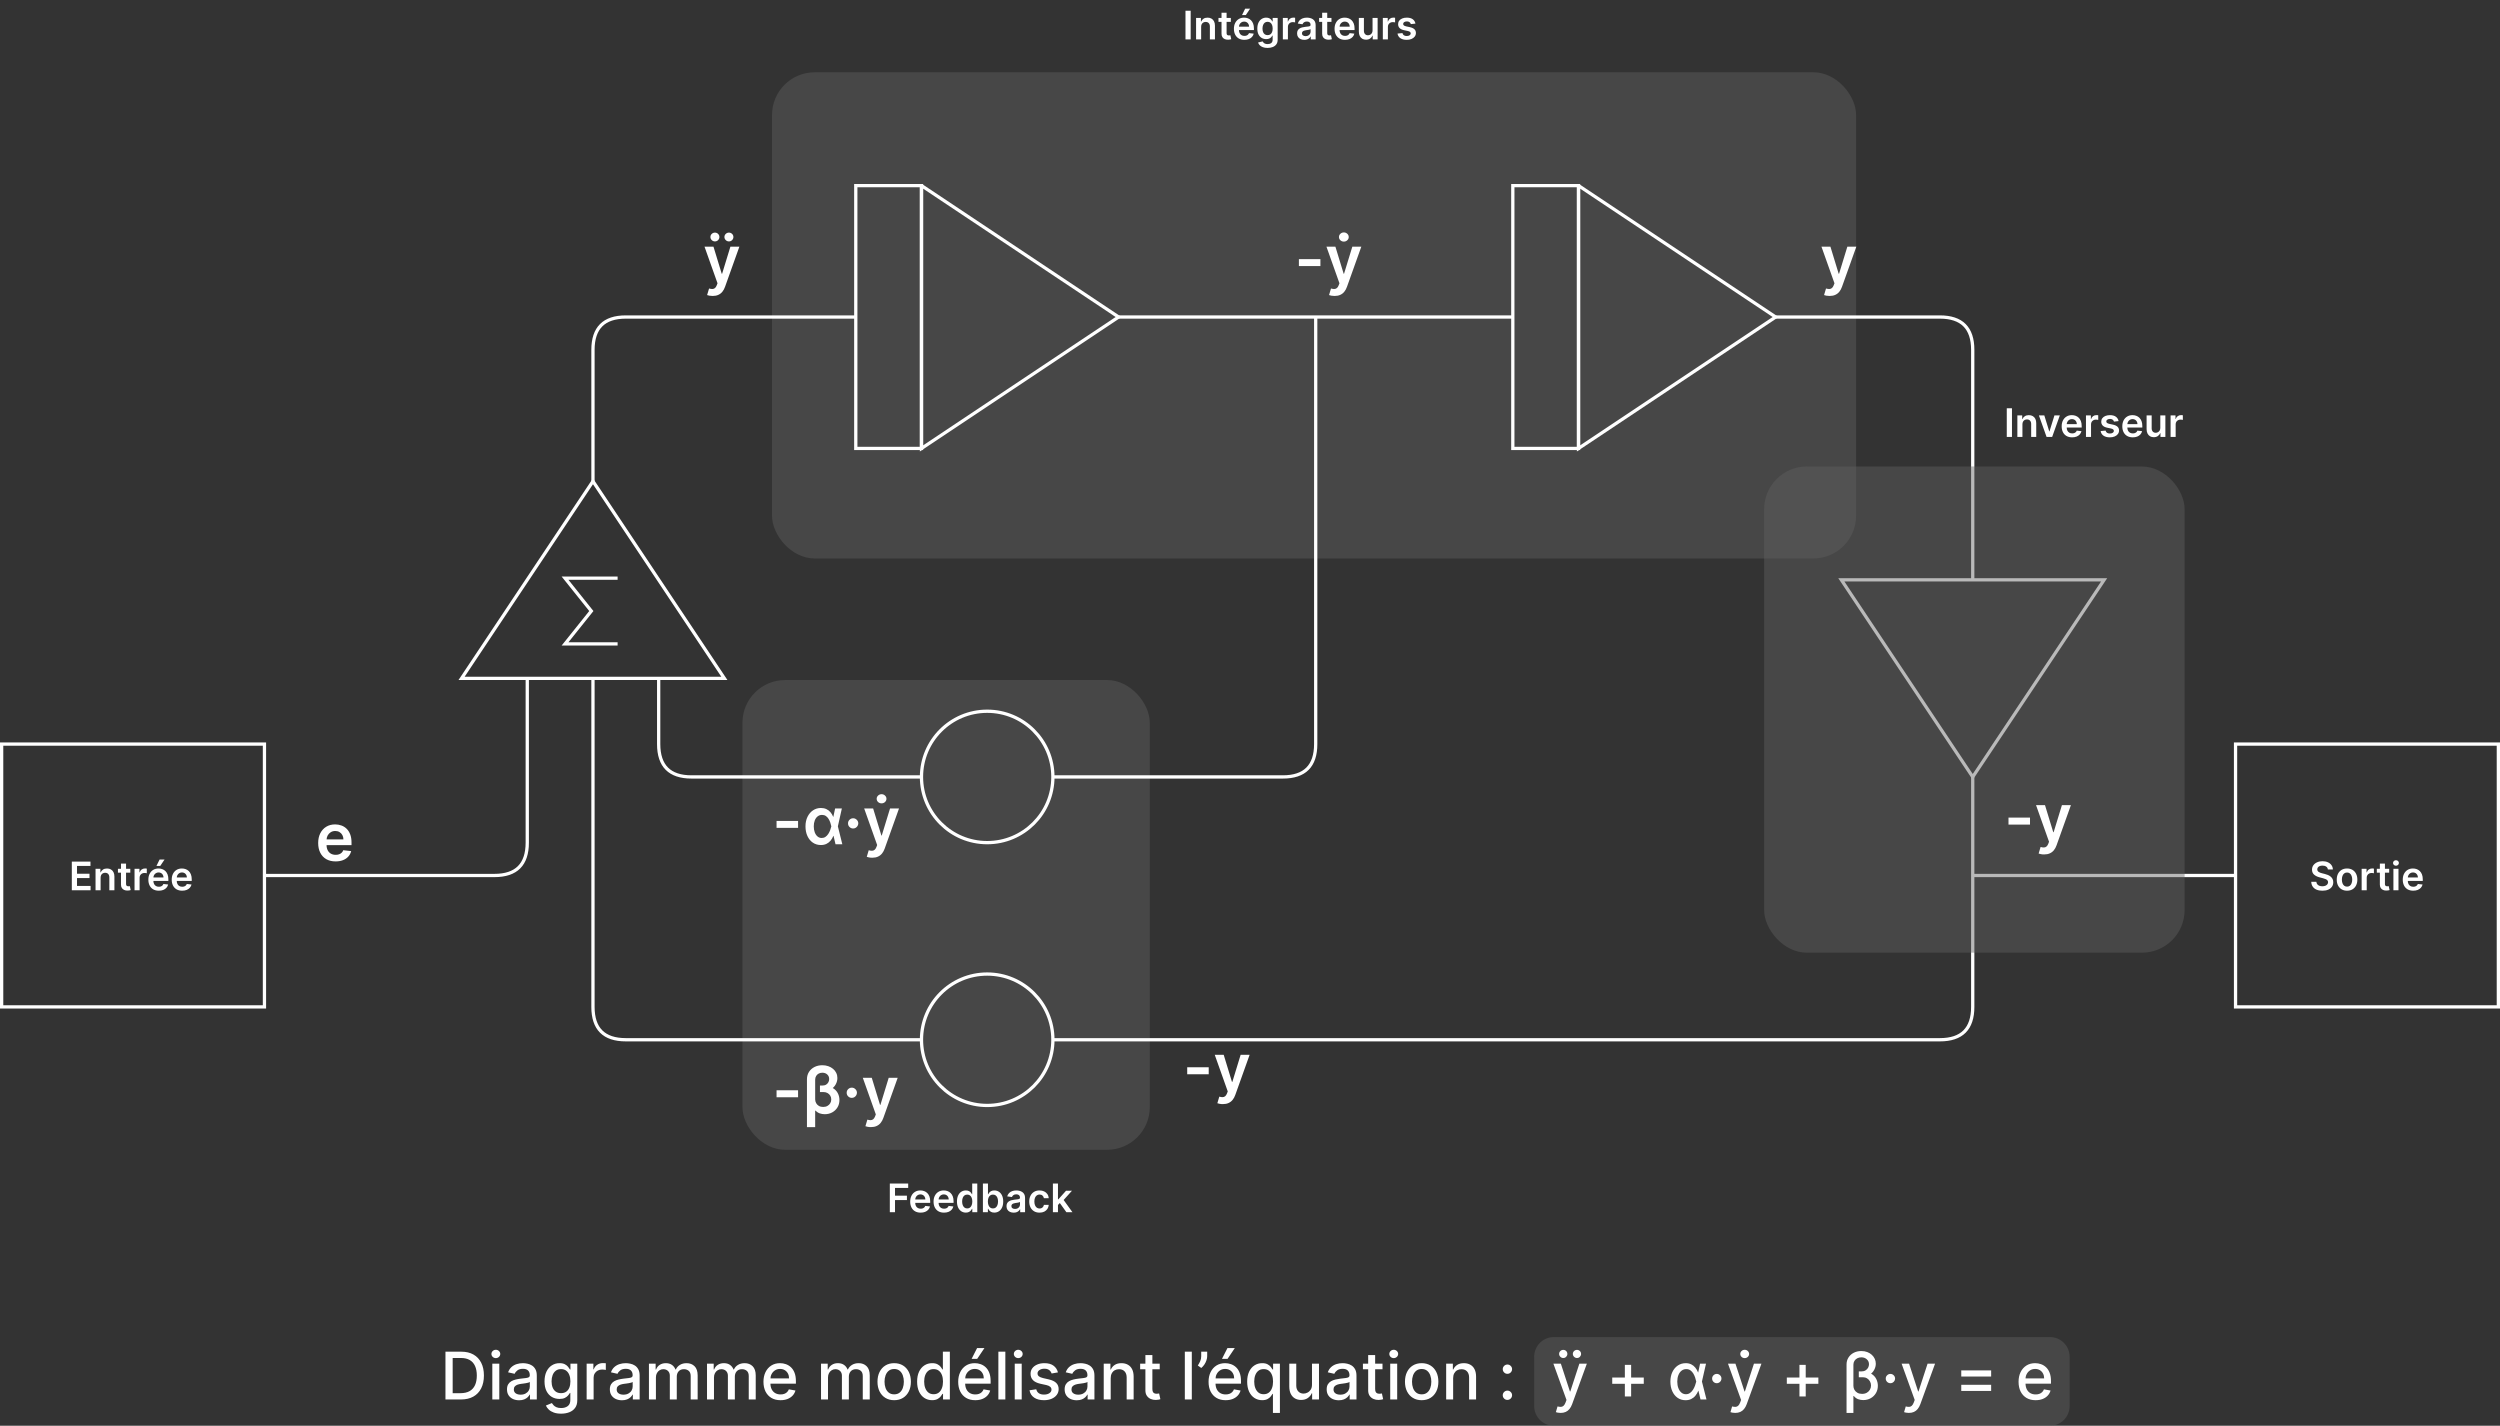 <svg width="761" height="434" viewBox="0 0 761 434" fill="none" xmlns="http://www.w3.org/2000/svg">
<rect x="0" y="0" width="761" height="434" fill="#333333" stroke="none"/>
<rect x="235" y="22" width="330" height="148" rx="13" fill="#616161" fill-opacity="0.44"/>
<path d="M467 413C467 409.686 469.686 407 473 407H624C627.314 407 630 409.686 630 413V428C630 431.314 627.314 434 624 434H473C469.686 434 467 431.314 467 428V413Z" fill="#616161" fill-opacity="0.44"/>
<rect x="226" y="207" width="124" height="143" rx="13" fill="#616161" fill-opacity="0.44"/>
<path d="M362.442 3.273V12H360.861V3.273H362.442ZM365.628 8.165V12H364.086V5.455H365.56V6.567H365.637C365.787 6.2 366.027 5.909 366.357 5.693C366.689 5.477 367.1 5.369 367.588 5.369C368.04 5.369 368.434 5.466 368.769 5.659C369.107 5.852 369.368 6.132 369.553 6.499C369.74 6.865 369.833 7.31 369.83 7.832V12H368.287V8.071C368.287 7.634 368.174 7.291 367.946 7.044C367.722 6.797 367.411 6.673 367.013 6.673C366.743 6.673 366.503 6.733 366.293 6.852C366.086 6.969 365.922 7.138 365.803 7.359C365.686 7.581 365.628 7.849 365.628 8.165ZM374.667 5.455V6.648H370.904V5.455H374.667ZM371.833 3.886H373.375V10.031C373.375 10.239 373.407 10.398 373.469 10.508C373.534 10.617 373.62 10.69 373.725 10.73C373.83 10.77 373.946 10.79 374.074 10.79C374.171 10.79 374.259 10.783 374.338 10.768C374.421 10.754 374.483 10.742 374.526 10.73L374.786 11.936C374.703 11.964 374.586 11.996 374.432 12.03C374.282 12.064 374.097 12.084 373.878 12.089C373.492 12.101 373.144 12.043 372.834 11.915C372.525 11.784 372.279 11.582 372.097 11.31C371.918 11.037 371.83 10.696 371.833 10.287V3.886ZM378.784 12.128C378.128 12.128 377.561 11.992 377.084 11.719C376.609 11.443 376.244 11.054 375.989 10.551C375.733 10.046 375.605 9.45 375.605 8.766C375.605 8.092 375.733 7.501 375.989 6.993C376.247 6.482 376.608 6.084 377.071 5.8C377.534 5.513 378.078 5.369 378.703 5.369C379.107 5.369 379.487 5.435 379.845 5.565C380.206 5.693 380.524 5.892 380.8 6.162C381.078 6.432 381.297 6.776 381.456 7.193C381.615 7.608 381.695 8.102 381.695 8.676V9.149H376.33V8.109H380.216C380.213 7.814 380.149 7.551 380.024 7.321C379.899 7.088 379.724 6.905 379.5 6.771C379.278 6.638 379.02 6.571 378.724 6.571C378.409 6.571 378.132 6.648 377.893 6.801C377.655 6.952 377.469 7.151 377.335 7.398C377.205 7.642 377.138 7.911 377.135 8.203V9.111C377.135 9.491 377.205 9.818 377.344 10.091C377.483 10.361 377.678 10.568 377.928 10.713C378.178 10.855 378.47 10.926 378.805 10.926C379.03 10.926 379.233 10.895 379.415 10.832C379.597 10.767 379.754 10.672 379.888 10.547C380.021 10.422 380.122 10.267 380.19 10.082L381.631 10.244C381.54 10.625 381.366 10.957 381.111 11.242C380.858 11.523 380.534 11.742 380.139 11.898C379.744 12.051 379.293 12.128 378.784 12.128ZM378.068 4.594L379.023 2.646H380.531L379.223 4.594H378.068ZM385.846 14.591C385.292 14.591 384.816 14.516 384.419 14.365C384.021 14.217 383.701 14.018 383.46 13.768C383.218 13.518 383.051 13.242 382.957 12.938L384.346 12.601C384.409 12.729 384.5 12.855 384.619 12.98C384.738 13.108 384.899 13.213 385.1 13.296C385.305 13.381 385.562 13.423 385.872 13.423C386.309 13.423 386.672 13.317 386.958 13.104C387.245 12.893 387.389 12.547 387.389 12.064V10.824H387.312C387.233 10.983 387.116 11.146 386.963 11.314C386.812 11.482 386.612 11.622 386.362 11.736C386.115 11.849 385.804 11.906 385.429 11.906C384.926 11.906 384.47 11.788 384.061 11.553C383.654 11.314 383.331 10.959 383.089 10.487C382.85 10.013 382.731 9.419 382.731 8.706C382.731 7.987 382.85 7.381 383.089 6.886C383.331 6.389 383.656 6.013 384.065 5.757C384.474 5.499 384.93 5.369 385.433 5.369C385.816 5.369 386.132 5.435 386.379 5.565C386.629 5.693 386.828 5.848 386.975 6.03C387.123 6.209 387.235 6.378 387.312 6.537H387.397V5.455H388.919V12.107C388.919 12.666 388.785 13.129 388.518 13.496C388.251 13.862 387.886 14.136 387.423 14.318C386.96 14.5 386.434 14.591 385.846 14.591ZM385.859 10.696C386.186 10.696 386.464 10.617 386.694 10.457C386.924 10.298 387.099 10.07 387.218 9.771C387.338 9.473 387.397 9.115 387.397 8.697C387.397 8.286 387.338 7.925 387.218 7.615C387.102 7.305 386.929 7.065 386.699 6.895C386.471 6.722 386.191 6.635 385.859 6.635C385.515 6.635 385.228 6.724 384.998 6.903C384.768 7.082 384.595 7.328 384.478 7.641C384.362 7.95 384.304 8.303 384.304 8.697C384.304 9.098 384.362 9.449 384.478 9.75C384.598 10.048 384.772 10.281 385.002 10.449C385.235 10.614 385.521 10.696 385.859 10.696ZM390.5 12V5.455H391.995V6.545H392.064C392.183 6.168 392.387 5.876 392.677 5.672C392.97 5.464 393.304 5.361 393.679 5.361C393.764 5.361 393.859 5.365 393.964 5.374C394.072 5.379 394.162 5.389 394.233 5.403V6.822C394.167 6.8 394.064 6.78 393.922 6.763C393.782 6.743 393.647 6.733 393.517 6.733C393.235 6.733 392.983 6.794 392.758 6.916C392.537 7.036 392.362 7.202 392.234 7.415C392.106 7.628 392.042 7.874 392.042 8.152V12H390.5ZM397.024 12.132C396.609 12.132 396.235 12.058 395.903 11.911C395.574 11.76 395.312 11.538 395.119 11.246C394.929 10.953 394.833 10.592 394.833 10.163C394.833 9.794 394.902 9.489 395.038 9.247C395.174 9.006 395.36 8.812 395.596 8.668C395.832 8.523 396.098 8.413 396.393 8.339C396.691 8.263 397 8.207 397.318 8.173C397.701 8.134 398.012 8.098 398.251 8.067C398.49 8.033 398.663 7.982 398.771 7.913C398.882 7.842 398.937 7.733 398.937 7.585V7.56C398.937 7.239 398.842 6.99 398.652 6.814C398.461 6.638 398.187 6.55 397.829 6.55C397.451 6.55 397.152 6.632 396.93 6.797C396.711 6.962 396.564 7.156 396.487 7.381L395.047 7.176C395.16 6.778 395.348 6.446 395.609 6.179C395.87 5.909 396.19 5.707 396.568 5.574C396.946 5.438 397.363 5.369 397.821 5.369C398.136 5.369 398.45 5.406 398.762 5.48C399.075 5.554 399.36 5.676 399.619 5.847C399.877 6.014 400.085 6.243 400.241 6.533C400.4 6.822 400.48 7.185 400.48 7.619V12H398.997V11.101H398.946C398.852 11.283 398.72 11.453 398.549 11.612C398.382 11.768 398.17 11.895 397.914 11.992C397.662 12.085 397.365 12.132 397.024 12.132ZM397.424 10.999C397.734 10.999 398.002 10.938 398.23 10.815C398.457 10.69 398.632 10.526 398.754 10.321C398.879 10.117 398.941 9.893 398.941 9.652V8.881C398.893 8.92 398.811 8.957 398.694 8.991C398.581 9.026 398.453 9.055 398.311 9.081C398.169 9.107 398.028 9.129 397.889 9.149C397.75 9.169 397.629 9.186 397.527 9.2C397.297 9.232 397.091 9.283 396.909 9.354C396.727 9.425 396.583 9.524 396.478 9.652C396.373 9.777 396.321 9.939 396.321 10.138C396.321 10.422 396.424 10.636 396.632 10.781C396.839 10.926 397.103 10.999 397.424 10.999ZM405.299 5.455V6.648H401.537V5.455H405.299ZM402.466 3.886H404.008V10.031C404.008 10.239 404.039 10.398 404.102 10.508C404.167 10.617 404.252 10.69 404.358 10.73C404.463 10.77 404.579 10.79 404.707 10.79C404.804 10.79 404.892 10.783 404.971 10.768C405.054 10.754 405.116 10.742 405.159 10.73L405.419 11.936C405.336 11.964 405.218 11.996 405.065 12.03C404.914 12.064 404.73 12.084 404.511 12.089C404.125 12.101 403.777 12.043 403.467 11.915C403.157 11.784 402.912 11.582 402.73 11.31C402.551 11.037 402.463 10.696 402.466 10.287V3.886ZM409.417 12.128C408.761 12.128 408.194 11.992 407.717 11.719C407.242 11.443 406.877 11.054 406.621 10.551C406.366 10.046 406.238 9.45 406.238 8.766C406.238 8.092 406.366 7.501 406.621 6.993C406.88 6.482 407.241 6.084 407.704 5.8C408.167 5.513 408.711 5.369 409.336 5.369C409.739 5.369 410.12 5.435 410.478 5.565C410.839 5.693 411.157 5.892 411.433 6.162C411.711 6.432 411.93 6.776 412.089 7.193C412.248 7.608 412.327 8.102 412.327 8.676V9.149H406.962V8.109H410.849C410.846 7.814 410.782 7.551 410.657 7.321C410.532 7.088 410.357 6.905 410.133 6.771C409.911 6.638 409.653 6.571 409.357 6.571C409.042 6.571 408.765 6.648 408.526 6.801C408.288 6.952 408.102 7.151 407.968 7.398C407.837 7.642 407.771 7.911 407.768 8.203V9.111C407.768 9.491 407.837 9.818 407.977 10.091C408.116 10.361 408.31 10.568 408.56 10.713C408.81 10.855 409.103 10.926 409.438 10.926C409.663 10.926 409.866 10.895 410.048 10.832C410.229 10.767 410.387 10.672 410.521 10.547C410.654 10.422 410.755 10.267 410.823 10.082L412.263 10.244C412.173 10.625 411.999 10.957 411.744 11.242C411.491 11.523 411.167 11.742 410.772 11.898C410.377 12.051 409.925 12.128 409.417 12.128ZM417.804 9.247V5.455H419.347V12H417.851V10.837H417.783C417.635 11.203 417.392 11.503 417.054 11.736C416.719 11.969 416.306 12.085 415.814 12.085C415.385 12.085 415.006 11.99 414.676 11.8C414.35 11.607 414.094 11.327 413.909 10.96C413.725 10.591 413.632 10.145 413.632 9.622V5.455H415.175V9.384C415.175 9.798 415.289 10.128 415.516 10.372C415.743 10.617 416.042 10.739 416.411 10.739C416.638 10.739 416.858 10.683 417.071 10.572C417.284 10.462 417.459 10.297 417.596 10.078C417.735 9.857 417.804 9.58 417.804 9.247ZM420.933 12V5.455H422.429V6.545H422.497C422.616 6.168 422.821 5.876 423.111 5.672C423.403 5.464 423.737 5.361 424.112 5.361C424.197 5.361 424.293 5.365 424.398 5.374C424.506 5.379 424.595 5.389 424.666 5.403V6.822C424.601 6.8 424.497 6.78 424.355 6.763C424.216 6.743 424.081 6.733 423.95 6.733C423.669 6.733 423.416 6.794 423.192 6.916C422.97 7.036 422.795 7.202 422.668 7.415C422.54 7.628 422.476 7.874 422.476 8.152V12H420.933ZM430.864 7.185L429.458 7.338C429.418 7.196 429.349 7.062 429.249 6.938C429.153 6.812 429.022 6.712 428.857 6.635C428.692 6.558 428.491 6.52 428.252 6.52C427.931 6.52 427.661 6.589 427.442 6.729C427.227 6.868 427.12 7.048 427.123 7.27C427.12 7.46 427.19 7.615 427.332 7.734C427.477 7.854 427.715 7.952 428.048 8.028L429.164 8.267C429.783 8.401 430.244 8.612 430.545 8.902C430.849 9.192 431.002 9.571 431.005 10.04C431.002 10.452 430.881 10.815 430.643 11.131C430.407 11.443 430.079 11.688 429.658 11.864C429.238 12.04 428.755 12.128 428.21 12.128C427.408 12.128 426.763 11.96 426.275 11.625C425.786 11.287 425.495 10.817 425.401 10.214L426.906 10.07C426.974 10.365 427.119 10.588 427.34 10.739C427.562 10.889 427.85 10.964 428.205 10.964C428.572 10.964 428.866 10.889 429.087 10.739C429.312 10.588 429.424 10.402 429.424 10.18C429.424 9.993 429.352 9.838 429.207 9.716C429.065 9.594 428.843 9.5 428.542 9.435L427.425 9.2C426.798 9.07 426.333 8.849 426.032 8.54C425.731 8.227 425.582 7.832 425.585 7.355C425.582 6.952 425.691 6.602 425.913 6.307C426.137 6.009 426.448 5.778 426.846 5.616C427.246 5.452 427.708 5.369 428.231 5.369C428.998 5.369 429.602 5.533 430.042 5.859C430.485 6.186 430.759 6.628 430.864 7.185Z" fill="white"/>
<path d="M270.861 369V360.273H276.452V361.598H272.442V363.967H276.068V365.293H272.442V369H270.861ZM280.241 369.128C279.585 369.128 279.018 368.991 278.541 368.719C278.066 368.443 277.701 368.054 277.446 367.551C277.19 367.045 277.062 366.45 277.062 365.766C277.062 365.092 277.19 364.501 277.446 363.993C277.704 363.482 278.065 363.084 278.528 362.8C278.991 362.513 279.535 362.369 280.16 362.369C280.564 362.369 280.944 362.435 281.302 362.565C281.663 362.693 281.981 362.892 282.257 363.162C282.535 363.432 282.754 363.776 282.913 364.193C283.072 364.608 283.152 365.102 283.152 365.676V366.149H277.787V365.109H281.673C281.67 364.814 281.606 364.551 281.481 364.321C281.356 364.088 281.181 363.905 280.957 363.771C280.735 363.638 280.477 363.571 280.181 363.571C279.866 363.571 279.589 363.648 279.35 363.801C279.112 363.952 278.926 364.151 278.792 364.398C278.662 364.642 278.595 364.911 278.592 365.203V366.111C278.592 366.491 278.662 366.818 278.801 367.091C278.94 367.361 279.135 367.568 279.385 367.713C279.635 367.855 279.927 367.926 280.262 367.926C280.487 367.926 280.69 367.895 280.872 367.832C281.054 367.767 281.211 367.672 281.345 367.547C281.478 367.422 281.579 367.267 281.647 367.082L283.088 367.244C282.997 367.625 282.824 367.957 282.568 368.241C282.315 368.523 281.991 368.741 281.596 368.898C281.201 369.051 280.75 369.128 280.241 369.128ZM287.354 369.128C286.698 369.128 286.131 368.991 285.654 368.719C285.18 368.443 284.815 368.054 284.559 367.551C284.303 367.045 284.175 366.45 284.175 365.766C284.175 365.092 284.303 364.501 284.559 363.993C284.817 363.482 285.178 363.084 285.641 362.8C286.104 362.513 286.648 362.369 287.273 362.369C287.677 362.369 288.058 362.435 288.415 362.565C288.776 362.693 289.094 362.892 289.37 363.162C289.648 363.432 289.867 363.776 290.026 364.193C290.185 364.608 290.265 365.102 290.265 365.676V366.149H284.9V365.109H288.786C288.783 364.814 288.719 364.551 288.594 364.321C288.469 364.088 288.295 363.905 288.07 363.771C287.849 363.638 287.59 363.571 287.295 363.571C286.979 363.571 286.702 363.648 286.464 363.801C286.225 363.952 286.039 364.151 285.906 364.398C285.775 364.642 285.708 364.911 285.705 365.203V366.111C285.705 366.491 285.775 366.818 285.914 367.091C286.053 367.361 286.248 367.568 286.498 367.713C286.748 367.855 287.04 367.926 287.376 367.926C287.6 367.926 287.803 367.895 287.985 367.832C288.167 367.767 288.325 367.672 288.458 367.547C288.592 367.422 288.692 367.267 288.761 367.082L290.201 367.244C290.11 367.625 289.937 367.957 289.681 368.241C289.428 368.523 289.104 368.741 288.71 368.898C288.315 369.051 287.863 369.128 287.354 369.128ZM293.999 369.115C293.485 369.115 293.025 368.983 292.618 368.719C292.212 368.455 291.891 368.071 291.655 367.568C291.419 367.065 291.301 366.455 291.301 365.736C291.301 365.009 291.421 364.395 291.659 363.895C291.901 363.392 292.226 363.013 292.635 362.757C293.044 362.499 293.5 362.369 294.003 362.369C294.387 362.369 294.702 362.435 294.949 362.565C295.196 362.693 295.392 362.848 295.537 363.03C295.682 363.209 295.794 363.378 295.874 363.537H295.938V360.273H297.485V369H295.968V367.969H295.874C295.794 368.128 295.679 368.297 295.529 368.476C295.378 368.652 295.179 368.803 294.932 368.928C294.685 369.053 294.374 369.115 293.999 369.115ZM294.429 367.849C294.756 367.849 295.034 367.761 295.265 367.585C295.495 367.406 295.669 367.158 295.789 366.839C295.908 366.521 295.968 366.151 295.968 365.727C295.968 365.304 295.908 364.936 295.789 364.624C295.672 364.311 295.499 364.068 295.269 363.895C295.042 363.722 294.762 363.635 294.429 363.635C294.086 363.635 293.799 363.724 293.569 363.903C293.338 364.082 293.165 364.33 293.049 364.645C292.932 364.96 292.874 365.321 292.874 365.727C292.874 366.136 292.932 366.501 293.049 366.822C293.168 367.141 293.343 367.392 293.573 367.577C293.806 367.759 294.091 367.849 294.429 367.849ZM299.197 369V360.273H300.739V363.537H300.803C300.883 363.378 300.995 363.209 301.14 363.03C301.285 362.848 301.481 362.693 301.728 362.565C301.975 362.435 302.29 362.369 302.674 362.369C303.18 362.369 303.636 362.499 304.042 362.757C304.451 363.013 304.775 363.392 305.013 363.895C305.255 364.395 305.376 365.009 305.376 365.736C305.376 366.455 305.258 367.065 305.022 367.568C304.786 368.071 304.465 368.455 304.059 368.719C303.653 368.983 303.192 369.115 302.678 369.115C302.303 369.115 301.992 369.053 301.745 368.928C301.498 368.803 301.299 368.652 301.148 368.476C301.001 368.297 300.886 368.128 300.803 367.969H300.714V369H299.197ZM300.71 365.727C300.71 366.151 300.769 366.521 300.888 366.839C301.011 367.158 301.185 367.406 301.413 367.585C301.643 367.761 301.921 367.849 302.248 367.849C302.589 367.849 302.874 367.759 303.104 367.577C303.335 367.392 303.508 367.141 303.624 366.822C303.744 366.501 303.803 366.136 303.803 365.727C303.803 365.321 303.745 364.96 303.629 364.645C303.512 364.33 303.339 364.082 303.109 363.903C302.879 363.724 302.592 363.635 302.248 363.635C301.918 363.635 301.638 363.722 301.408 363.895C301.178 364.068 301.004 364.311 300.884 364.624C300.768 364.936 300.71 365.304 300.71 365.727ZM308.571 369.132C308.156 369.132 307.782 369.058 307.45 368.911C307.12 368.76 306.859 368.538 306.666 368.246C306.475 367.953 306.38 367.592 306.38 367.163C306.38 366.794 306.449 366.489 306.585 366.247C306.721 366.006 306.907 365.812 307.143 365.668C307.379 365.523 307.645 365.413 307.94 365.339C308.238 365.263 308.547 365.207 308.865 365.173C309.248 365.134 309.559 365.098 309.798 365.067C310.037 365.033 310.21 364.982 310.318 364.913C310.429 364.842 310.484 364.733 310.484 364.585V364.56C310.484 364.239 310.389 363.99 310.199 363.814C310.008 363.638 309.734 363.55 309.376 363.55C308.998 363.55 308.699 363.632 308.477 363.797C308.258 363.962 308.11 364.156 308.034 364.381L306.593 364.176C306.707 363.778 306.895 363.446 307.156 363.179C307.417 362.909 307.737 362.707 308.115 362.574C308.493 362.438 308.91 362.369 309.368 362.369C309.683 362.369 309.997 362.406 310.309 362.48C310.622 362.554 310.907 362.676 311.166 362.847C311.424 363.014 311.632 363.243 311.788 363.533C311.947 363.822 312.027 364.185 312.027 364.619V369H310.544V368.101H310.493C310.399 368.283 310.267 368.453 310.096 368.612C309.929 368.768 309.717 368.895 309.461 368.991C309.208 369.085 308.912 369.132 308.571 369.132ZM308.971 367.999C309.281 367.999 309.549 367.937 309.777 367.815C310.004 367.69 310.179 367.526 310.301 367.321C310.426 367.116 310.488 366.893 310.488 366.652V365.881C310.44 365.92 310.358 365.957 310.241 365.991C310.127 366.026 310 366.055 309.858 366.081C309.716 366.107 309.575 366.129 309.436 366.149C309.297 366.169 309.176 366.186 309.074 366.2C308.843 366.232 308.637 366.283 308.456 366.354C308.274 366.425 308.13 366.524 308.025 366.652C307.92 366.777 307.868 366.939 307.868 367.138C307.868 367.422 307.971 367.636 308.179 367.781C308.386 367.926 308.65 367.999 308.971 367.999ZM316.433 369.128C315.779 369.128 315.218 368.984 314.75 368.697C314.284 368.411 313.924 368.014 313.672 367.509C313.422 367 313.297 366.415 313.297 365.753C313.297 365.088 313.424 364.501 313.68 363.993C313.936 363.482 314.297 363.084 314.762 362.8C315.231 362.513 315.785 362.369 316.424 362.369C316.956 362.369 317.426 362.467 317.835 362.663C318.247 362.857 318.575 363.131 318.819 363.486C319.064 363.838 319.203 364.25 319.237 364.722H317.762C317.703 364.406 317.561 364.143 317.336 363.933C317.115 363.72 316.818 363.614 316.446 363.614C316.13 363.614 315.853 363.699 315.615 363.869C315.376 364.037 315.19 364.278 315.056 364.594C314.926 364.909 314.86 365.287 314.86 365.727C314.86 366.173 314.926 366.557 315.056 366.878C315.187 367.196 315.37 367.442 315.606 367.615C315.845 367.786 316.125 367.871 316.446 367.871C316.673 367.871 316.876 367.828 317.055 367.743C317.237 367.655 317.389 367.528 317.511 367.364C317.633 367.199 317.717 366.999 317.762 366.763H319.237C319.2 367.226 319.064 367.636 318.828 367.994C318.592 368.349 318.271 368.628 317.865 368.83C317.458 369.028 316.981 369.128 316.433 369.128ZM321.91 366.946L321.906 365.084H322.153L324.505 362.455H326.308L323.414 365.676H323.094L321.91 366.946ZM320.504 369V360.273H322.046V369H320.504ZM324.612 369L322.481 366.021L323.521 364.935L326.457 369H324.612Z" fill="white"/>
<path d="M188 176H172L180 186L172 196H188" stroke="white"/>
<g clip-path="url(#clip0_3_104)">
<path d="M280.5 56.5L340.5 96.5L280.5 136.5V56.5Z" stroke="white" stroke-miterlimit="10"/>
<path d="M280.5 56.5H260.5V136.5H280.5V56.5Z" stroke="white"/>
<path d="M480.5 56.5L540.5 96.5L480.5 136.5V56.5Z" stroke="white" stroke-miterlimit="10"/>
<path d="M480.5 56.5H460.5V136.5H480.5V56.5Z" stroke="white"/>
<path d="M280.5 236.5H210.5C203.833 236.5 200.5 233.167 200.5 226.5V206.5" stroke="white" stroke-miterlimit="10"/>
<path d="M320.5 236.5H390.5C397.167 236.5 400.5 233.167 400.5 226.5V96.5" stroke="white" stroke-miterlimit="10"/>
<path d="M300.5 256.5C311.546 256.5 320.5 247.546 320.5 236.5C320.5 225.454 311.546 216.5 300.5 216.5C289.454 216.5 280.5 225.454 280.5 236.5C280.5 247.546 289.454 256.5 300.5 256.5Z" stroke="white"/>
<path d="M320.5 316.5H590.5C597.167 316.5 600.5 313.167 600.5 306.5V236.5" stroke="white" stroke-miterlimit="10"/>
<path d="M300.5 336.5C311.546 336.5 320.5 327.546 320.5 316.5C320.5 305.454 311.546 296.5 300.5 296.5C289.454 296.5 280.5 305.454 280.5 316.5C280.5 327.546 289.454 336.5 300.5 336.5Z" stroke="white"/>
<path d="M180.5 146.5V106.5C180.5 99.833 183.833 96.5 190.5 96.5H260.5" stroke="white" stroke-miterlimit="10"/>
<path d="M180.5 206.5V306.5C180.5 313.167 183.833 316.5 190.5 316.5H280.5" stroke="white" stroke-miterlimit="10"/>
<path d="M140.5 206.5L180.5 146.5L220.5 206.5H140.5Z" stroke="white" stroke-miterlimit="10"/>
<path d="M80.5 266.5H150.5C157.167 266.5 160.5 263.167 160.5 256.5V236.5C160.5 229.833 160.5 223.167 160.5 216.5V206.5" stroke="white" stroke-miterlimit="10"/>
<path d="M80.5 226.5H0.5V306.5H80.5V226.5Z" stroke="white"/>
<path d="M340.5 96.5H460.5" stroke="white" stroke-miterlimit="10"/>
<path d="M640.5 176.5L600.5 236.5L560.5 176.5H640.5Z" stroke="white" stroke-miterlimit="10"/>
<path d="M540.5 96.5H590.5C597.167 96.5 600.5 99.833 600.5 106.5V176.5" stroke="white" stroke-miterlimit="10"/>
<path d="M680.5 266.5H600.5" stroke="white" stroke-miterlimit="10"/>
<path d="M760.5 226.5H680.5V306.5H760.5V226.5Z" stroke="white"/>
</g>
<path d="M21.861 271V262.273H27.537V263.598H23.442V265.967H27.243V267.293H23.442V269.675H27.571V271H21.861ZM30.624 267.165V271H29.082V264.455H30.556V265.567H30.633C30.783 265.2 31.023 264.909 31.353 264.693C31.685 264.477 32.096 264.369 32.584 264.369C33.036 264.369 33.43 264.466 33.765 264.659C34.103 264.852 34.364 265.132 34.549 265.499C34.736 265.865 34.829 266.31 34.826 266.832V271H33.283V267.071C33.283 266.634 33.17 266.291 32.943 266.044C32.718 265.797 32.407 265.673 32.009 265.673C31.739 265.673 31.499 265.733 31.289 265.852C31.082 265.969 30.918 266.138 30.799 266.359C30.683 266.581 30.624 266.849 30.624 267.165ZM39.663 264.455V265.648H35.9V264.455H39.663ZM36.829 262.886H38.371V269.031C38.371 269.239 38.403 269.398 38.465 269.509C38.531 269.616 38.616 269.69 38.721 269.73C38.826 269.77 38.943 269.79 39.07 269.79C39.167 269.79 39.255 269.783 39.334 269.768C39.417 269.754 39.479 269.741 39.522 269.73L39.782 270.936C39.7 270.964 39.582 270.996 39.428 271.03C39.278 271.064 39.093 271.084 38.874 271.089C38.488 271.101 38.14 271.043 37.83 270.915C37.521 270.784 37.275 270.582 37.093 270.31C36.914 270.037 36.826 269.696 36.829 269.287V262.886ZM40.953 271V264.455H42.449V265.545H42.517C42.636 265.168 42.841 264.876 43.13 264.672C43.423 264.464 43.757 264.361 44.132 264.361C44.217 264.361 44.312 264.365 44.417 264.374C44.525 264.379 44.615 264.389 44.686 264.403V265.822C44.62 265.8 44.517 265.78 44.375 265.763C44.235 265.743 44.1 265.733 43.97 265.733C43.689 265.733 43.436 265.794 43.211 265.916C42.99 266.036 42.815 266.202 42.687 266.415C42.559 266.628 42.495 266.874 42.495 267.152V271H40.953ZM48.339 271.128C47.682 271.128 47.116 270.991 46.639 270.719C46.164 270.443 45.799 270.054 45.543 269.551C45.288 269.045 45.16 268.45 45.16 267.766C45.16 267.092 45.288 266.501 45.543 265.993C45.802 265.482 46.163 265.084 46.626 264.8C47.089 264.513 47.633 264.369 48.258 264.369C48.661 264.369 49.042 264.435 49.4 264.565C49.761 264.693 50.079 264.892 50.354 265.162C50.633 265.432 50.852 265.776 51.011 266.193C51.17 266.608 51.249 267.102 51.249 267.676V268.149H45.884V267.109H49.771C49.768 266.814 49.704 266.551 49.579 266.321C49.454 266.088 49.279 265.905 49.055 265.771C48.833 265.638 48.575 265.571 48.279 265.571C47.964 265.571 47.687 265.648 47.448 265.801C47.209 265.952 47.023 266.151 46.89 266.398C46.759 266.642 46.693 266.911 46.69 267.203V268.111C46.69 268.491 46.759 268.818 46.898 269.091C47.038 269.361 47.232 269.568 47.482 269.713C47.732 269.855 48.025 269.926 48.36 269.926C48.584 269.926 48.788 269.895 48.969 269.832C49.151 269.767 49.309 269.672 49.443 269.547C49.576 269.422 49.677 269.267 49.745 269.082L51.185 269.244C51.094 269.625 50.921 269.957 50.666 270.241C50.413 270.523 50.089 270.741 49.694 270.898C49.299 271.051 48.847 271.128 48.339 271.128ZM47.623 263.594L48.577 261.646H50.086L48.778 263.594H47.623ZM55.452 271.128C54.796 271.128 54.229 270.991 53.752 270.719C53.277 270.443 52.912 270.054 52.657 269.551C52.401 269.045 52.273 268.45 52.273 267.766C52.273 267.092 52.401 266.501 52.657 265.993C52.915 265.482 53.276 265.084 53.739 264.8C54.202 264.513 54.746 264.369 55.371 264.369C55.775 264.369 56.155 264.435 56.513 264.565C56.874 264.693 57.192 264.892 57.468 265.162C57.746 265.432 57.965 265.776 58.124 266.193C58.283 266.608 58.363 267.102 58.363 267.676V268.149H52.998V267.109H56.884C56.881 266.814 56.817 266.551 56.692 266.321C56.567 266.088 56.392 265.905 56.168 265.771C55.946 265.638 55.688 265.571 55.392 265.571C55.077 265.571 54.8 265.648 54.561 265.801C54.323 265.952 54.137 266.151 54.003 266.398C53.873 266.642 53.806 266.911 53.803 267.203V268.111C53.803 268.491 53.873 268.818 54.012 269.091C54.151 269.361 54.346 269.568 54.596 269.713C54.846 269.855 55.138 269.926 55.473 269.926C55.698 269.926 55.901 269.895 56.083 269.832C56.265 269.767 56.422 269.672 56.556 269.547C56.689 269.422 56.79 269.267 56.858 269.082L58.299 269.244C58.208 269.625 58.034 269.957 57.779 270.241C57.526 270.523 57.202 270.741 56.807 270.898C56.412 271.051 55.961 271.128 55.452 271.128Z" fill="white"/>
<path d="M708.604 264.672C708.564 264.3 708.396 264.01 708.101 263.803C707.808 263.595 707.428 263.491 706.959 263.491C706.629 263.491 706.347 263.541 706.111 263.641C705.875 263.74 705.695 263.875 705.57 264.045C705.445 264.216 705.381 264.411 705.378 264.629C705.378 264.811 705.419 264.969 705.501 265.102C705.587 265.236 705.702 265.349 705.847 265.443C705.991 265.534 706.152 265.611 706.328 265.673C706.504 265.736 706.682 265.788 706.861 265.831L707.679 266.036C708.009 266.112 708.325 266.216 708.629 266.347C708.936 266.477 709.21 266.642 709.452 266.841C709.696 267.04 709.889 267.28 710.031 267.561C710.173 267.842 710.244 268.172 710.244 268.55C710.244 269.061 710.114 269.511 709.852 269.901C709.591 270.287 709.213 270.589 708.719 270.808C708.227 271.024 707.632 271.132 706.933 271.132C706.254 271.132 705.665 271.027 705.165 270.817C704.668 270.607 704.278 270.3 703.997 269.896C703.719 269.493 703.568 269.001 703.545 268.422H705.101C705.124 268.726 705.217 268.979 705.382 269.18C705.547 269.382 705.761 269.533 706.026 269.632C706.293 269.732 706.591 269.781 706.92 269.781C707.264 269.781 707.565 269.73 707.824 269.628C708.085 269.523 708.29 269.378 708.438 269.193C708.585 269.006 708.661 268.787 708.663 268.537C708.661 268.31 708.594 268.122 708.463 267.974C708.332 267.824 708.149 267.699 707.913 267.599C707.68 267.497 707.408 267.406 707.095 267.327L706.102 267.071C705.384 266.886 704.815 266.607 704.398 266.232C703.983 265.854 703.776 265.352 703.776 264.727C703.776 264.213 703.915 263.763 704.193 263.376C704.474 262.99 704.857 262.69 705.339 262.477C705.822 262.261 706.369 262.153 706.98 262.153C707.599 262.153 708.142 262.261 708.608 262.477C709.077 262.69 709.445 262.987 709.712 263.368C709.979 263.746 710.116 264.18 710.125 264.672H708.604ZM714.441 271.128C713.801 271.128 713.248 270.987 712.779 270.706C712.31 270.425 711.946 270.031 711.688 269.526C711.432 269.02 711.304 268.429 711.304 267.753C711.304 267.077 711.432 266.484 711.688 265.976C711.946 265.467 712.31 265.072 712.779 264.791C713.248 264.51 713.801 264.369 714.441 264.369C715.08 264.369 715.634 264.51 716.103 264.791C716.571 265.072 716.934 265.467 717.189 265.976C717.448 266.484 717.577 267.077 717.577 267.753C717.577 268.429 717.448 269.02 717.189 269.526C716.934 270.031 716.571 270.425 716.103 270.706C715.634 270.987 715.08 271.128 714.441 271.128ZM714.449 269.892C714.796 269.892 715.086 269.797 715.319 269.607C715.551 269.413 715.725 269.155 715.838 268.831C715.955 268.507 716.013 268.146 716.013 267.749C716.013 267.348 715.955 266.986 715.838 266.662C715.725 266.335 715.551 266.075 715.319 265.882C715.086 265.689 714.796 265.592 714.449 265.592C714.094 265.592 713.799 265.689 713.563 265.882C713.33 266.075 713.155 266.335 713.039 266.662C712.925 266.986 712.868 267.348 712.868 267.749C712.868 268.146 712.925 268.507 713.039 268.831C713.155 269.155 713.33 269.413 713.563 269.607C713.799 269.797 714.094 269.892 714.449 269.892ZM718.886 271V264.455H720.382V265.545H720.45C720.57 265.168 720.774 264.876 721.064 264.672C721.357 264.464 721.69 264.361 722.065 264.361C722.151 264.361 722.246 264.365 722.351 264.374C722.459 264.379 722.548 264.389 722.619 264.403V265.822C722.554 265.8 722.45 265.78 722.308 265.763C722.169 265.743 722.034 265.733 721.903 265.733C721.622 265.733 721.369 265.794 721.145 265.916C720.923 266.036 720.749 266.202 720.621 266.415C720.493 266.628 720.429 266.874 720.429 267.152V271H718.886ZM727.264 264.455V265.648H723.501V264.455H727.264ZM724.43 262.886H725.973V269.031C725.973 269.239 726.004 269.398 726.067 269.509C726.132 269.616 726.217 269.69 726.322 269.73C726.428 269.77 726.544 269.79 726.672 269.79C726.768 269.79 726.857 269.783 726.936 269.768C727.018 269.754 727.081 269.741 727.124 269.73L727.384 270.936C727.301 270.964 727.183 270.996 727.03 271.03C726.879 271.064 726.695 271.084 726.476 271.089C726.089 271.101 725.741 271.043 725.432 270.915C725.122 270.784 724.876 270.582 724.695 270.31C724.516 270.037 724.428 269.696 724.43 269.287V262.886ZM728.554 271V264.455H730.097V271H728.554ZM729.33 263.526C729.086 263.526 728.875 263.445 728.699 263.283C728.523 263.118 728.435 262.92 728.435 262.69C728.435 262.457 728.523 262.26 728.699 262.098C728.875 261.933 729.086 261.851 729.33 261.851C729.577 261.851 729.787 261.933 729.961 262.098C730.137 262.26 730.225 262.457 730.225 262.69C730.225 262.92 730.137 263.118 729.961 263.283C729.787 263.445 729.577 263.526 729.33 263.526ZM734.581 271.128C733.925 271.128 733.358 270.991 732.881 270.719C732.406 270.443 732.041 270.054 731.786 269.551C731.53 269.045 731.402 268.45 731.402 267.766C731.402 267.092 731.53 266.501 731.786 265.993C732.044 265.482 732.405 265.084 732.868 264.8C733.331 264.513 733.875 264.369 734.5 264.369C734.903 264.369 735.284 264.435 735.642 264.565C736.003 264.693 736.321 264.892 736.597 265.162C736.875 265.432 737.094 265.776 737.253 266.193C737.412 266.608 737.491 267.102 737.491 267.676V268.149H732.126V267.109H736.013C736.01 266.814 735.946 266.551 735.821 266.321C735.696 266.088 735.521 265.905 735.297 265.771C735.075 265.638 734.817 265.571 734.521 265.571C734.206 265.571 733.929 265.648 733.69 265.801C733.452 265.952 733.266 266.151 733.132 266.398C733.001 266.642 732.935 266.911 732.932 267.203V268.111C732.932 268.491 733.001 268.818 733.141 269.091C733.28 269.361 733.474 269.568 733.724 269.713C733.974 269.855 734.267 269.926 734.602 269.926C734.827 269.926 735.03 269.895 735.212 269.832C735.393 269.767 735.551 269.672 735.685 269.547C735.818 269.422 735.919 269.267 735.987 269.082L737.428 269.244C737.337 269.625 737.163 269.957 736.908 270.241C736.655 270.523 736.331 270.741 735.936 270.898C735.541 271.051 735.089 271.128 734.581 271.128Z" fill="white"/>
<path d="M612.442 124.273V133H610.861V124.273H612.442ZM615.628 129.165V133H614.086V126.455H615.56V127.567H615.637C615.787 127.2 616.027 126.909 616.357 126.693C616.689 126.477 617.1 126.369 617.588 126.369C618.04 126.369 618.434 126.466 618.769 126.659C619.107 126.852 619.368 127.132 619.553 127.499C619.74 127.865 619.833 128.31 619.83 128.832V133H618.287V129.071C618.287 128.634 618.174 128.291 617.946 128.044C617.722 127.797 617.411 127.673 617.013 127.673C616.743 127.673 616.503 127.733 616.293 127.852C616.086 127.969 615.922 128.138 615.803 128.359C615.686 128.581 615.628 128.849 615.628 129.165ZM627.01 126.455L624.679 133H622.975L620.644 126.455H622.289L623.793 131.317H623.861L625.37 126.455H627.01ZM630.753 133.128C630.097 133.128 629.53 132.991 629.053 132.719C628.578 132.443 628.213 132.054 627.957 131.551C627.702 131.045 627.574 130.45 627.574 129.766C627.574 129.092 627.702 128.501 627.957 127.993C628.216 127.482 628.577 127.084 629.04 126.8C629.503 126.513 630.047 126.369 630.672 126.369C631.075 126.369 631.456 126.435 631.814 126.565C632.175 126.693 632.493 126.892 632.768 127.162C633.047 127.432 633.266 127.776 633.425 128.193C633.584 128.608 633.663 129.102 633.663 129.676V130.149H628.298V129.109H632.185C632.182 128.814 632.118 128.551 631.993 128.321C631.868 128.088 631.693 127.905 631.469 127.771C631.247 127.638 630.989 127.571 630.693 127.571C630.378 127.571 630.101 127.648 629.862 127.801C629.624 127.952 629.438 128.151 629.304 128.398C629.173 128.642 629.107 128.911 629.104 129.203V130.111C629.104 130.491 629.173 130.818 629.312 131.091C629.452 131.361 629.646 131.568 629.896 131.713C630.146 131.855 630.439 131.926 630.774 131.926C630.999 131.926 631.202 131.895 631.384 131.832C631.565 131.767 631.723 131.672 631.857 131.547C631.99 131.422 632.091 131.267 632.159 131.082L633.599 131.244C633.509 131.625 633.335 131.957 633.08 132.241C632.827 132.523 632.503 132.741 632.108 132.898C631.713 133.051 631.261 133.128 630.753 133.128ZM634.968 133V126.455H636.464V127.545H636.532C636.652 127.168 636.856 126.876 637.146 126.672C637.439 126.464 637.772 126.361 638.147 126.361C638.233 126.361 638.328 126.365 638.433 126.374C638.541 126.379 638.63 126.389 638.701 126.403V127.822C638.636 127.8 638.532 127.78 638.39 127.763C638.251 127.743 638.116 127.733 637.985 127.733C637.704 127.733 637.451 127.794 637.227 127.916C637.005 128.036 636.831 128.202 636.703 128.415C636.575 128.628 636.511 128.874 636.511 129.152V133H634.968ZM644.9 128.185L643.493 128.338C643.453 128.196 643.384 128.062 643.284 127.938C643.188 127.812 643.057 127.712 642.892 127.635C642.728 127.558 642.526 127.52 642.287 127.52C641.966 127.52 641.696 127.589 641.478 127.729C641.262 127.868 641.155 128.048 641.158 128.27C641.155 128.46 641.225 128.615 641.367 128.734C641.512 128.854 641.75 128.952 642.083 129.028L643.199 129.267C643.819 129.401 644.279 129.612 644.58 129.902C644.884 130.192 645.037 130.571 645.04 131.04C645.037 131.452 644.917 131.815 644.678 132.131C644.442 132.443 644.114 132.687 643.694 132.864C643.273 133.04 642.79 133.128 642.245 133.128C641.444 133.128 640.799 132.96 640.31 132.625C639.821 132.287 639.53 131.817 639.436 131.214L640.941 131.07C641.009 131.365 641.154 131.588 641.375 131.739C641.597 131.889 641.885 131.964 642.24 131.964C642.607 131.964 642.901 131.889 643.123 131.739C643.347 131.588 643.459 131.402 643.459 131.18C643.459 130.993 643.387 130.838 643.242 130.716C643.1 130.594 642.878 130.5 642.577 130.435L641.461 130.2C640.833 130.07 640.368 129.849 640.067 129.54C639.766 129.227 639.617 128.832 639.62 128.355C639.617 127.952 639.726 127.602 639.948 127.307C640.172 127.009 640.483 126.778 640.881 126.616C641.282 126.452 641.743 126.369 642.266 126.369C643.033 126.369 643.637 126.533 644.077 126.859C644.52 127.186 644.794 127.628 644.9 128.185ZM649.21 133.128C648.554 133.128 647.987 132.991 647.51 132.719C647.035 132.443 646.67 132.054 646.414 131.551C646.159 131.045 646.031 130.45 646.031 129.766C646.031 129.092 646.159 128.501 646.414 127.993C646.673 127.482 647.034 127.084 647.497 126.8C647.96 126.513 648.504 126.369 649.129 126.369C649.532 126.369 649.913 126.435 650.271 126.565C650.632 126.693 650.95 126.892 651.225 127.162C651.504 127.432 651.723 127.776 651.882 128.193C652.041 128.608 652.12 129.102 652.12 129.676V130.149H646.755V129.109H650.642C650.639 128.814 650.575 128.551 650.45 128.321C650.325 128.088 650.15 127.905 649.926 127.771C649.704 127.638 649.446 127.571 649.15 127.571C648.835 127.571 648.558 127.648 648.319 127.801C648.081 127.952 647.895 128.151 647.761 128.398C647.63 128.642 647.564 128.911 647.561 129.203V130.111C647.561 130.491 647.63 130.818 647.77 131.091C647.909 131.361 648.103 131.568 648.353 131.713C648.603 131.855 648.896 131.926 649.231 131.926C649.456 131.926 649.659 131.895 649.841 131.832C650.022 131.767 650.18 131.672 650.314 131.547C650.447 131.422 650.548 131.267 650.616 131.082L652.056 131.244C651.966 131.625 651.792 131.957 651.537 132.241C651.284 132.523 650.96 132.741 650.565 132.898C650.17 133.051 649.718 133.128 649.21 133.128ZM657.597 130.247V126.455H659.14V133H657.644V131.837H657.576C657.428 132.203 657.185 132.503 656.847 132.736C656.512 132.969 656.099 133.085 655.607 133.085C655.178 133.085 654.799 132.99 654.469 132.8C654.143 132.607 653.887 132.327 653.702 131.96C653.518 131.591 653.425 131.145 653.425 130.622V126.455H654.968V130.384C654.968 130.798 655.082 131.128 655.309 131.372C655.536 131.616 655.835 131.739 656.204 131.739C656.431 131.739 656.651 131.683 656.864 131.572C657.077 131.462 657.252 131.297 657.388 131.078C657.528 130.857 657.597 130.58 657.597 130.247ZM660.726 133V126.455H662.222V127.545H662.29C662.409 127.168 662.614 126.876 662.904 126.672C663.196 126.464 663.53 126.361 663.905 126.361C663.99 126.361 664.086 126.365 664.191 126.374C664.299 126.379 664.388 126.389 664.459 126.403V127.822C664.394 127.8 664.29 127.78 664.148 127.763C664.009 127.743 663.874 127.733 663.743 127.733C663.462 127.733 663.209 127.794 662.985 127.916C662.763 128.036 662.588 128.202 662.461 128.415C662.333 128.628 662.269 128.874 662.269 129.152V133H660.726Z" fill="white"/>
<rect x="537" y="142" width="128" height="148" rx="13" fill="#616161" fill-opacity="0.44"/>
<path d="M216.919 90.091C216.569 90.091 216.244 90.062 215.946 90.006C215.652 89.954 215.418 89.892 215.243 89.821L215.839 87.818C216.214 87.927 216.547 87.979 216.841 87.974C217.134 87.97 217.393 87.877 217.615 87.697C217.842 87.522 218.034 87.229 218.19 86.817L218.411 86.227L214.455 75.091H217.182L219.696 83.329H219.81L222.331 75.091H225.065L220.697 87.321C220.494 87.899 220.224 88.394 219.888 88.805C219.552 89.222 219.14 89.539 218.652 89.757C218.169 89.98 217.591 90.091 216.919 90.091ZM217.622 73.486C217.253 73.486 216.931 73.353 216.656 73.088C216.386 72.823 216.251 72.51 216.251 72.151C216.251 71.772 216.386 71.454 216.656 71.199C216.931 70.938 217.253 70.808 217.622 70.808C218.006 70.808 218.328 70.938 218.588 71.199C218.853 71.454 218.986 71.772 218.986 72.151C218.986 72.51 218.853 72.823 218.588 73.088C218.328 73.353 218.006 73.486 217.622 73.486ZM221.884 73.486C221.514 73.486 221.192 73.353 220.918 73.088C220.648 72.823 220.513 72.51 220.513 72.151C220.513 71.772 220.648 71.454 220.918 71.199C221.192 70.938 221.514 70.808 221.884 70.808C222.267 70.808 222.589 70.938 222.849 71.199C223.115 71.454 223.247 71.772 223.247 72.151C223.247 72.51 223.115 72.823 222.849 73.088C222.589 73.353 222.267 73.486 221.884 73.486Z" fill="white"/>
<path d="M102.151 262.213C101.057 262.213 100.112 261.986 99.317 261.531C98.526 261.072 97.918 260.423 97.492 259.585C97.065 258.742 96.852 257.75 96.852 256.609C96.852 255.487 97.065 254.502 97.492 253.655C97.922 252.803 98.524 252.14 99.296 251.666C100.067 251.188 100.974 250.949 102.016 250.949C102.688 250.949 103.322 251.058 103.919 251.276C104.52 251.489 105.051 251.82 105.51 252.27C105.974 252.72 106.339 253.293 106.604 253.989C106.869 254.68 107.001 255.504 107.001 256.46V257.249H98.06V255.516H104.537C104.532 255.023 104.426 254.585 104.217 254.202C104.009 253.813 103.718 253.508 103.344 253.286C102.974 253.063 102.544 252.952 102.051 252.952C101.526 252.952 101.064 253.08 100.666 253.335C100.268 253.586 99.958 253.918 99.736 254.33C99.518 254.737 99.407 255.184 99.402 255.672V257.185C99.402 257.819 99.518 258.364 99.75 258.818C99.982 259.268 100.306 259.614 100.723 259.855C101.14 260.092 101.627 260.21 102.186 260.21C102.56 260.21 102.899 260.158 103.202 260.054C103.505 259.945 103.768 259.786 103.99 259.578C104.213 259.37 104.381 259.112 104.494 258.804L106.895 259.074C106.743 259.708 106.455 260.262 106.028 260.736C105.607 261.205 105.067 261.569 104.409 261.83C103.751 262.085 102.998 262.213 102.151 262.213Z" fill="white"/>
<path d="M617.933 248.884V251H611.385V248.884H617.933ZM622.235 260.091C621.885 260.091 621.561 260.063 621.262 260.006C620.969 259.954 620.734 259.892 620.559 259.821L621.156 257.818C621.53 257.927 621.864 257.979 622.157 257.974C622.451 257.97 622.709 257.877 622.931 257.697C623.159 257.522 623.35 257.229 623.507 256.817L623.727 256.227L619.771 245.091H622.498L625.012 253.33H625.126L627.647 245.091H630.382L626.014 257.321C625.81 257.899 625.54 258.393 625.204 258.805C624.868 259.222 624.456 259.539 623.968 259.757C623.485 259.98 622.908 260.091 622.235 260.091Z" fill="white"/>
<path d="M556.919 90.091C556.569 90.091 556.244 90.062 555.946 90.006C555.652 89.954 555.418 89.892 555.243 89.821L555.839 87.818C556.214 87.927 556.547 87.979 556.841 87.974C557.134 87.97 557.393 87.877 557.615 87.697C557.842 87.522 558.034 87.229 558.19 86.817L558.411 86.227L554.455 75.091H557.182L559.696 83.329H559.81L562.331 75.091H565.065L560.697 87.321C560.494 87.899 560.224 88.394 559.888 88.805C559.552 89.222 559.14 89.539 558.652 89.757C558.169 89.98 557.591 90.091 556.919 90.091Z" fill="white"/>
<path d="M401.933 78.883V81H395.385V78.883H401.933ZM406.235 90.091C405.885 90.091 405.561 90.062 405.262 90.006C404.969 89.954 404.734 89.892 404.559 89.821L405.156 87.818C405.53 87.927 405.864 87.979 406.157 87.974C406.451 87.97 406.709 87.877 406.931 87.697C407.159 87.522 407.35 87.229 407.507 86.817L407.727 86.227L403.771 75.091H406.498L409.012 83.329H409.126L411.647 75.091H414.382L410.014 87.321C409.81 87.899 409.54 88.394 409.204 88.805C408.868 89.222 408.456 89.539 407.968 89.757C407.485 89.98 406.908 90.091 406.235 90.091ZM409.069 73.543C408.657 73.543 408.305 73.408 408.011 73.138C407.722 72.863 407.578 72.534 407.578 72.151C407.578 71.762 407.725 71.433 408.018 71.163C408.312 70.889 408.662 70.751 409.069 70.751C409.476 70.751 409.824 70.889 410.113 71.163C410.407 71.433 410.554 71.762 410.554 72.151C410.554 72.534 410.407 72.863 410.113 73.138C409.824 73.408 409.476 73.543 409.069 73.543Z" fill="white"/>
<path d="M367.933 324.884V327H361.385V324.884H367.933ZM372.235 336.091C371.885 336.091 371.561 336.063 371.262 336.006C370.969 335.954 370.734 335.892 370.559 335.821L371.156 333.818C371.53 333.927 371.864 333.979 372.157 333.974C372.451 333.97 372.709 333.877 372.931 333.697C373.159 333.522 373.35 333.229 373.507 332.817L373.727 332.227L369.771 321.091H372.498L375.012 329.33H375.126L377.647 321.091H380.382L376.014 333.321C375.81 333.899 375.54 334.393 375.204 334.805C374.868 335.222 374.456 335.539 373.968 335.757C373.485 335.98 372.908 336.091 372.235 336.091Z" fill="white"/>
<path d="M242.933 331.884V334H236.385V331.884H242.933ZM249.593 330.591H250.978C251.982 330.591 252.82 330.79 253.493 331.188C254.17 331.585 254.679 332.108 255.02 332.757C255.36 333.401 255.529 334.095 255.524 334.838C255.529 335.676 255.332 336.422 254.934 337.075C254.541 337.724 254.006 338.235 253.329 338.609C252.657 338.979 251.899 339.163 251.056 339.163C250.555 339.163 250.06 339.085 249.572 338.929C249.089 338.768 248.646 338.479 248.244 338.062L248.137 338.105V334.639C248.142 335.061 248.242 335.446 248.436 335.797C248.63 336.147 248.907 336.429 249.267 336.642C249.631 336.85 250.067 336.955 250.574 336.955C251.075 336.955 251.509 336.85 251.873 336.642C252.243 336.434 252.529 336.157 252.733 335.811C252.936 335.465 253.036 335.084 253.031 334.668C253.036 334.232 252.934 333.846 252.725 333.51C252.517 333.174 252.235 332.909 251.88 332.714C251.53 332.52 251.13 332.423 250.68 332.423H249.593V330.591ZM250.325 324.256C250.974 324.256 251.575 324.353 252.129 324.547C252.688 324.741 253.173 325.013 253.585 325.364C254.002 325.709 254.324 326.119 254.551 326.592C254.783 327.061 254.899 327.575 254.899 328.134C254.904 328.787 254.74 329.426 254.409 330.051C254.082 330.671 253.597 331.185 252.953 331.592C252.314 331.995 251.525 332.196 250.588 332.196H249.593V330.442H250.289C250.787 330.442 251.189 330.342 251.497 330.143C251.809 329.94 252.039 329.687 252.186 329.384C252.333 329.076 252.404 328.766 252.399 328.453C252.404 327.899 252.212 327.442 251.824 327.082C251.44 326.718 250.94 326.536 250.325 326.536C249.918 326.536 249.548 326.621 249.217 326.791C248.89 326.962 248.63 327.208 248.436 327.53C248.242 327.847 248.142 328.226 248.137 328.666V343.091H245.637V328.538C245.637 327.681 245.843 326.931 246.255 326.287C246.672 325.643 247.233 325.143 247.939 324.788C248.649 324.433 249.444 324.256 250.325 324.256ZM259.292 334.192C258.861 334.192 258.491 334.04 258.184 333.737C257.876 333.434 257.724 333.065 257.729 332.629C257.724 332.203 257.876 331.839 258.184 331.536C258.491 331.232 258.861 331.081 259.292 331.081C259.708 331.081 260.07 331.232 260.378 331.536C260.691 331.839 260.849 332.203 260.854 332.629C260.849 332.918 260.774 333.181 260.627 333.418C260.485 333.654 260.295 333.844 260.059 333.986C259.827 334.123 259.571 334.192 259.292 334.192ZM265.107 343.091C264.756 343.091 264.432 343.063 264.134 343.006C263.84 342.954 263.606 342.892 263.43 342.821L264.027 340.818C264.401 340.927 264.735 340.979 265.028 340.974C265.322 340.97 265.58 340.877 265.803 340.697C266.03 340.522 266.222 340.229 266.378 339.817L266.598 339.227L262.642 328.091H265.369L267.884 336.33H267.997L270.518 328.091H273.253L268.885 340.321C268.681 340.899 268.411 341.393 268.075 341.805C267.739 342.222 267.327 342.539 266.839 342.757C266.357 342.98 265.779 343.091 265.107 343.091Z" fill="white"/>
<path d="M242.933 249.884V252H236.385V249.884H242.933ZM249.835 257.227C248.921 257.218 248.114 256.972 247.413 256.489C246.717 256.006 246.172 255.338 245.779 254.486C245.386 253.634 245.19 252.653 245.19 251.545C245.19 250.442 245.396 249.472 245.808 248.634C246.22 247.791 246.781 247.133 247.491 246.659C248.201 246.186 249.004 245.949 249.899 245.949C250.514 245.949 251.064 246.062 251.547 246.29C252.029 246.512 252.444 246.827 252.789 247.234C253.135 247.637 253.414 248.108 253.627 248.648H254.451L255.041 251.517L256.404 257H254.331L253.052 251.517C252.981 251.162 252.877 250.786 252.74 250.388C252.602 249.985 252.425 249.609 252.207 249.259C251.989 248.903 251.717 248.615 251.39 248.392C251.068 248.17 250.682 248.058 250.233 248.058C249.717 248.058 249.269 248.207 248.89 248.506C248.516 248.799 248.225 249.209 248.017 249.734C247.813 250.26 247.711 250.861 247.711 251.538C247.711 252.215 247.811 252.824 248.01 253.364C248.213 253.899 248.497 254.32 248.862 254.628C249.226 254.931 249.648 255.082 250.126 255.082C250.557 255.082 250.938 254.969 251.27 254.741C251.601 254.509 251.885 254.214 252.122 253.854C252.359 253.489 252.553 253.106 252.704 252.703C252.86 252.296 252.976 251.92 253.052 251.574L254.21 246.091H256.262L255.041 251.574L254.451 254.429H253.677C253.469 254.969 253.19 255.452 252.839 255.878C252.493 256.299 252.072 256.631 251.575 256.872C251.078 257.114 250.498 257.232 249.835 257.227ZM259.702 252.192C259.271 252.192 258.902 252.04 258.594 251.737C258.286 251.434 258.134 251.065 258.139 250.629C258.134 250.203 258.286 249.839 258.594 249.536C258.902 249.232 259.271 249.081 259.702 249.081C260.118 249.081 260.481 249.232 260.788 249.536C261.101 249.839 261.259 250.203 261.264 250.629C261.259 250.918 261.184 251.181 261.037 251.418C260.895 251.654 260.705 251.844 260.469 251.986C260.237 252.123 259.981 252.192 259.702 252.192ZM265.517 261.091C265.166 261.091 264.842 261.063 264.544 261.006C264.25 260.954 264.016 260.892 263.841 260.821L264.437 258.818C264.811 258.927 265.145 258.979 265.439 258.974C265.732 258.97 265.99 258.877 266.213 258.697C266.44 258.522 266.632 258.229 266.788 257.817L267.008 257.227L263.052 246.091H265.779L268.294 254.33H268.407L270.929 246.091H273.663L269.295 258.321C269.092 258.899 268.822 259.393 268.485 259.805C268.149 260.222 267.737 260.539 267.25 260.757C266.767 260.98 266.189 261.091 265.517 261.091ZM268.35 244.543C267.939 244.543 267.586 244.408 267.292 244.138C267.003 243.863 266.859 243.534 266.859 243.151C266.859 242.762 267.006 242.433 267.299 242.163C267.593 241.889 267.943 241.751 268.35 241.751C268.758 241.751 269.106 241.889 269.395 242.163C269.688 242.433 269.835 242.762 269.835 243.151C269.835 243.534 269.688 243.863 269.395 244.138C269.106 244.408 268.758 244.543 268.35 244.543Z" fill="white"/>
<path d="M140.307 426H135.598V411.455H140.456C141.881 411.455 143.105 411.746 144.128 412.328C145.151 412.906 145.934 413.737 146.479 414.821C147.028 415.901 147.303 417.196 147.303 418.706C147.303 420.221 147.026 421.523 146.472 422.612C145.922 423.701 145.127 424.539 144.085 425.126C143.044 425.709 141.784 426 140.307 426ZM137.793 424.082H140.186C141.294 424.082 142.215 423.874 142.949 423.457C143.683 423.036 144.232 422.428 144.597 421.632C144.961 420.832 145.143 419.857 145.143 418.706C145.143 417.565 144.961 416.597 144.597 415.801C144.237 415.006 143.699 414.402 142.984 413.99C142.269 413.578 141.382 413.372 140.321 413.372H137.793V424.082ZM149.861 426V415.091H151.985V426H149.861ZM150.934 413.408C150.564 413.408 150.247 413.285 149.982 413.038C149.721 412.787 149.591 412.489 149.591 412.143C149.591 411.793 149.721 411.495 149.982 411.249C150.247 410.998 150.564 410.872 150.934 410.872C151.303 410.872 151.618 410.998 151.878 411.249C152.143 411.495 152.276 411.793 152.276 412.143C152.276 412.489 152.143 412.787 151.878 413.038C151.618 413.285 151.303 413.408 150.934 413.408ZM158.016 426.241C157.325 426.241 156.7 426.114 156.141 425.858C155.583 425.598 155.14 425.221 154.813 424.729C154.491 424.236 154.33 423.633 154.33 422.918C154.33 422.302 154.449 421.795 154.685 421.398C154.922 421 155.242 420.685 155.644 420.453C156.047 420.221 156.496 420.046 156.994 419.928C157.491 419.809 157.997 419.719 158.513 419.658C159.167 419.582 159.697 419.52 160.104 419.473C160.512 419.421 160.808 419.338 160.992 419.224C161.177 419.111 161.269 418.926 161.269 418.67V418.621C161.269 418 161.094 417.52 160.744 417.179C160.398 416.838 159.882 416.668 159.195 416.668C158.48 416.668 157.917 416.826 157.505 417.143C157.098 417.456 156.816 417.804 156.66 418.188L154.664 417.733C154.901 417.07 155.246 416.535 155.701 416.128C156.16 415.716 156.688 415.418 157.285 415.233C157.881 415.044 158.509 414.949 159.167 414.949C159.603 414.949 160.064 415.001 160.552 415.105C161.044 415.205 161.504 415.389 161.93 415.659C162.361 415.929 162.713 416.315 162.988 416.817C163.263 417.314 163.4 417.96 163.4 418.756V426H161.326V424.509H161.241C161.103 424.783 160.897 425.053 160.623 425.318C160.348 425.583 159.996 425.804 159.565 425.979C159.134 426.154 158.618 426.241 158.016 426.241ZM158.478 424.537C159.065 424.537 159.567 424.421 159.984 424.189C160.405 423.957 160.725 423.654 160.942 423.28C161.165 422.901 161.276 422.496 161.276 422.065V420.659C161.201 420.735 161.054 420.806 160.836 420.872C160.623 420.934 160.379 420.988 160.104 421.036C159.83 421.078 159.562 421.118 159.302 421.156C159.041 421.189 158.824 421.218 158.648 421.241C158.237 421.294 157.86 421.381 157.519 421.504C157.183 421.627 156.913 421.805 156.71 422.037C156.511 422.264 156.411 422.567 156.411 422.946C156.411 423.472 156.605 423.869 156.994 424.139C157.382 424.404 157.877 424.537 158.478 424.537ZM170.802 430.318C169.936 430.318 169.19 430.205 168.565 429.977C167.945 429.75 167.438 429.449 167.045 429.075C166.652 428.701 166.359 428.292 166.164 427.847L167.99 427.094C168.118 427.302 168.288 427.522 168.501 427.754C168.719 427.991 169.012 428.192 169.382 428.358C169.756 428.524 170.236 428.607 170.824 428.607C171.628 428.607 172.294 428.41 172.819 428.017C173.345 427.629 173.608 427.009 173.608 426.156V424.011H173.473C173.345 424.243 173.16 424.501 172.919 424.786C172.682 425.07 172.355 425.316 171.939 425.524C171.522 425.732 170.98 425.837 170.312 425.837C169.45 425.837 168.674 425.635 167.983 425.233C167.296 424.826 166.752 424.227 166.349 423.436C165.951 422.641 165.752 421.663 165.752 420.503C165.752 419.343 165.949 418.348 166.342 417.52C166.74 416.691 167.284 416.057 167.975 415.616C168.667 415.171 169.45 414.949 170.326 414.949C171.003 414.949 171.55 415.062 171.967 415.29C172.384 415.512 172.708 415.773 172.94 416.071C173.177 416.369 173.359 416.632 173.487 416.859H173.643V415.091H175.724V426.241C175.724 427.179 175.506 427.948 175.071 428.55C174.635 429.151 174.046 429.596 173.302 429.885C172.564 430.174 171.73 430.318 170.802 430.318ZM170.781 424.075C171.392 424.075 171.908 423.933 172.329 423.649C172.755 423.36 173.077 422.948 173.295 422.413C173.518 421.874 173.629 421.227 173.629 420.474C173.629 419.741 173.52 419.094 173.302 418.536C173.084 417.977 172.765 417.541 172.343 417.229C171.922 416.911 171.401 416.753 170.781 416.753C170.142 416.753 169.609 416.919 169.183 417.25C168.757 417.577 168.435 418.022 168.217 418.585C168.004 419.149 167.897 419.778 167.897 420.474C167.897 421.189 168.006 421.817 168.224 422.357C168.442 422.896 168.764 423.318 169.19 423.621C169.621 423.924 170.151 424.075 170.781 424.075ZM178.572 426V415.091H180.625V416.824H180.738C180.937 416.237 181.288 415.775 181.789 415.439C182.296 415.098 182.869 414.928 183.508 414.928C183.641 414.928 183.797 414.932 183.977 414.942C184.162 414.951 184.306 414.963 184.41 414.977V417.009C184.325 416.985 184.173 416.959 183.956 416.93C183.738 416.897 183.52 416.881 183.302 416.881C182.8 416.881 182.353 416.987 181.96 417.2C181.572 417.409 181.264 417.7 181.037 418.074C180.809 418.443 180.696 418.865 180.696 419.338V426H178.572ZM189.325 426.241C188.634 426.241 188.009 426.114 187.45 425.858C186.891 425.598 186.449 425.221 186.122 424.729C185.8 424.236 185.639 423.633 185.639 422.918C185.639 422.302 185.757 421.795 185.994 421.398C186.231 421 186.55 420.685 186.953 420.453C187.355 420.221 187.805 420.046 188.302 419.928C188.799 419.809 189.306 419.719 189.822 419.658C190.475 419.582 191.006 419.52 191.413 419.473C191.82 419.421 192.116 419.338 192.301 419.224C192.485 419.111 192.578 418.926 192.578 418.67V418.621C192.578 418 192.403 417.52 192.052 417.179C191.707 416.838 191.19 416.668 190.504 416.668C189.789 416.668 189.225 416.826 188.814 417.143C188.406 417.456 188.125 417.804 187.968 418.188L185.973 417.733C186.209 417.07 186.555 416.535 187.01 416.128C187.469 415.716 187.997 415.418 188.593 415.233C189.19 415.044 189.817 414.949 190.475 414.949C190.911 414.949 191.373 415.001 191.86 415.105C192.353 415.205 192.812 415.389 193.238 415.659C193.669 415.929 194.022 416.315 194.297 416.817C194.571 417.314 194.708 417.96 194.708 418.756V426H192.635V424.509H192.549C192.412 424.783 192.206 425.053 191.931 425.318C191.657 425.583 191.304 425.804 190.873 425.979C190.442 426.154 189.926 426.241 189.325 426.241ZM189.787 424.537C190.374 424.537 190.876 424.421 191.292 424.189C191.714 423.957 192.033 423.654 192.251 423.28C192.474 422.901 192.585 422.496 192.585 422.065V420.659C192.509 420.735 192.362 420.806 192.145 420.872C191.931 420.934 191.688 420.988 191.413 421.036C191.138 421.078 190.871 421.118 190.61 421.156C190.35 421.189 190.132 421.218 189.957 421.241C189.545 421.294 189.169 421.381 188.828 421.504C188.492 421.627 188.222 421.805 188.018 422.037C187.819 422.264 187.72 422.567 187.72 422.946C187.72 423.472 187.914 423.869 188.302 424.139C188.69 424.404 189.185 424.537 189.787 424.537ZM197.537 426V415.091H199.575V416.866H199.71C199.938 416.265 200.309 415.796 200.825 415.46C201.341 415.119 201.959 414.949 202.679 414.949C203.408 414.949 204.019 415.119 204.511 415.46C205.009 415.801 205.375 416.27 205.612 416.866H205.726C205.986 416.284 206.401 415.82 206.969 415.474C207.537 415.124 208.214 414.949 209 414.949C209.99 414.949 210.797 415.259 211.422 415.879C212.052 416.5 212.366 417.435 212.366 418.685V426H210.243V418.884C210.243 418.145 210.042 417.61 209.639 417.278C209.237 416.947 208.756 416.781 208.197 416.781C207.506 416.781 206.969 416.994 206.585 417.42C206.202 417.842 206.01 418.384 206.01 419.047V426H203.893V418.749C203.893 418.157 203.709 417.681 203.339 417.321C202.97 416.961 202.49 416.781 201.898 416.781C201.495 416.781 201.124 416.888 200.783 417.101C200.446 417.309 200.174 417.6 199.966 417.974C199.762 418.348 199.661 418.782 199.661 419.274V426H197.537ZM215.213 426V415.091H217.251V416.866H217.386C217.613 416.265 217.985 415.796 218.501 415.46C219.017 415.119 219.635 414.949 220.355 414.949C221.084 414.949 221.695 415.119 222.187 415.46C222.684 415.801 223.051 416.27 223.288 416.866H223.402C223.662 416.284 224.076 415.82 224.645 415.474C225.213 415.124 225.89 414.949 226.676 414.949C227.665 414.949 228.473 415.259 229.098 415.879C229.727 416.5 230.042 417.435 230.042 418.685V426H227.919V418.884C227.919 418.145 227.717 417.61 227.315 417.278C226.913 416.947 226.432 416.781 225.873 416.781C225.182 416.781 224.645 416.994 224.261 417.42C223.877 417.842 223.686 418.384 223.686 419.047V426H221.569V418.749C221.569 418.157 221.385 417.681 221.015 417.321C220.646 416.961 220.165 416.781 219.574 416.781C219.171 416.781 218.799 416.888 218.458 417.101C218.122 417.309 217.85 417.6 217.642 417.974C217.438 418.348 217.336 418.782 217.336 419.274V426H215.213ZM237.59 426.22C236.515 426.22 235.59 425.991 234.813 425.531C234.041 425.067 233.445 424.416 233.023 423.578C232.607 422.735 232.398 421.748 232.398 420.616C232.398 419.499 232.607 418.514 233.023 417.662C233.445 416.81 234.032 416.144 234.785 415.666C235.542 415.188 236.428 414.949 237.441 414.949C238.057 414.949 238.653 415.051 239.231 415.254C239.808 415.458 240.327 415.777 240.786 416.213C241.246 416.649 241.608 417.214 241.873 417.911C242.138 418.602 242.271 419.442 242.271 420.432V421.185H233.599V419.594H240.19C240.19 419.035 240.076 418.54 239.849 418.109C239.621 417.674 239.302 417.33 238.89 417.08C238.483 416.829 238.004 416.703 237.455 416.703C236.859 416.703 236.338 416.85 235.893 417.143C235.452 417.432 235.112 417.811 234.87 418.28C234.633 418.744 234.515 419.248 234.515 419.793V421.036C234.515 421.765 234.643 422.385 234.898 422.896C235.159 423.408 235.521 423.798 235.985 424.068C236.449 424.333 236.991 424.466 237.612 424.466C238.014 424.466 238.381 424.409 238.712 424.295C239.044 424.177 239.33 424.002 239.572 423.77C239.813 423.538 239.998 423.251 240.126 422.911L242.136 423.273C241.975 423.865 241.686 424.383 241.269 424.828C240.857 425.268 240.339 425.612 239.714 425.858C239.094 426.099 238.386 426.22 237.59 426.22ZM249.92 426V415.091H251.958V416.866H252.093C252.32 416.265 252.692 415.796 253.208 415.46C253.724 415.119 254.342 414.949 255.062 414.949C255.791 414.949 256.402 415.119 256.894 415.46C257.391 415.801 257.758 416.27 257.995 416.866H258.109C258.369 416.284 258.783 415.82 259.352 415.474C259.92 415.124 260.597 414.949 261.383 414.949C262.372 414.949 263.18 415.259 263.805 415.879C264.434 416.5 264.749 417.435 264.749 418.685V426H262.626V418.884C262.626 418.145 262.424 417.61 262.022 417.278C261.62 416.947 261.139 416.781 260.58 416.781C259.889 416.781 259.352 416.994 258.968 417.42C258.585 417.842 258.393 418.384 258.393 419.047V426H256.276V418.749C256.276 418.157 256.092 417.681 255.722 417.321C255.353 416.961 254.872 416.781 254.281 416.781C253.878 416.781 253.506 416.888 253.165 417.101C252.829 417.309 252.557 417.6 252.349 417.974C252.145 418.348 252.043 418.782 252.043 419.274V426H249.92ZM272.191 426.22C271.168 426.22 270.275 425.986 269.513 425.517C268.751 425.048 268.159 424.393 267.738 423.55C267.316 422.707 267.105 421.722 267.105 420.595C267.105 419.464 267.316 418.474 267.738 417.626C268.159 416.779 268.751 416.121 269.513 415.652C270.275 415.183 271.168 414.949 272.191 414.949C273.213 414.949 274.106 415.183 274.868 415.652C275.631 416.121 276.222 416.779 276.644 417.626C277.065 418.474 277.276 419.464 277.276 420.595C277.276 421.722 277.065 422.707 276.644 423.55C276.222 424.393 275.631 425.048 274.868 425.517C274.106 425.986 273.213 426.22 272.191 426.22ZM272.198 424.438C272.861 424.438 273.41 424.262 273.846 423.912C274.281 423.562 274.603 423.095 274.811 422.513C275.025 421.93 275.131 421.289 275.131 420.588C275.131 419.892 275.025 419.253 274.811 418.67C274.603 418.083 274.281 417.612 273.846 417.257C273.41 416.902 272.861 416.724 272.198 416.724C271.53 416.724 270.976 416.902 270.536 417.257C270.1 417.612 269.776 418.083 269.563 418.67C269.355 419.253 269.25 419.892 269.25 420.588C269.25 421.289 269.355 421.93 269.563 422.513C269.776 423.095 270.1 423.562 270.536 423.912C270.976 424.262 271.53 424.438 272.198 424.438ZM283.73 426.213C282.849 426.213 282.063 425.988 281.372 425.538C280.686 425.084 280.146 424.437 279.753 423.599C279.365 422.757 279.17 421.746 279.17 420.567C279.17 419.388 279.367 418.379 279.76 417.541C280.158 416.703 280.702 416.062 281.393 415.616C282.085 415.171 282.868 414.949 283.744 414.949C284.421 414.949 284.966 415.062 285.378 415.29C285.795 415.512 286.116 415.773 286.344 416.071C286.576 416.369 286.756 416.632 286.884 416.859H287.011V411.455H289.135V426H287.061V424.303H286.884C286.756 424.535 286.571 424.8 286.33 425.098C286.093 425.396 285.766 425.657 285.349 425.879C284.933 426.102 284.393 426.213 283.73 426.213ZM284.199 424.402C284.81 424.402 285.326 424.241 285.747 423.919C286.173 423.592 286.495 423.14 286.713 422.562C286.936 421.985 287.047 421.312 287.047 420.545C287.047 419.788 286.938 419.125 286.72 418.557C286.502 417.989 286.183 417.546 285.761 417.229C285.34 416.911 284.819 416.753 284.199 416.753C283.56 416.753 283.027 416.919 282.601 417.25C282.175 417.581 281.853 418.034 281.635 418.607C281.422 419.179 281.315 419.826 281.315 420.545C281.315 421.275 281.424 421.93 281.642 422.513C281.86 423.095 282.182 423.557 282.608 423.898C283.039 424.234 283.569 424.402 284.199 424.402ZM296.868 426.22C295.793 426.22 294.867 425.991 294.091 425.531C293.319 425.067 292.722 424.416 292.301 423.578C291.884 422.735 291.676 421.748 291.676 420.616C291.676 419.499 291.884 418.514 292.301 417.662C292.722 416.81 293.309 416.144 294.062 415.666C294.82 415.188 295.705 414.949 296.718 414.949C297.334 414.949 297.931 415.051 298.508 415.254C299.086 415.458 299.604 415.777 300.064 416.213C300.523 416.649 300.885 417.214 301.15 417.911C301.415 418.602 301.548 419.442 301.548 420.432V421.185H292.876V419.594H299.467C299.467 419.035 299.353 418.54 299.126 418.109C298.899 417.674 298.579 417.33 298.167 417.08C297.76 416.829 297.282 416.703 296.733 416.703C296.136 416.703 295.615 416.85 295.17 417.143C294.73 417.432 294.389 417.811 294.147 418.28C293.911 418.744 293.792 419.248 293.792 419.793V421.036C293.792 421.765 293.92 422.385 294.176 422.896C294.436 423.408 294.798 423.798 295.262 424.068C295.726 424.333 296.269 424.466 296.889 424.466C297.291 424.466 297.658 424.409 297.99 424.295C298.321 424.177 298.608 424.002 298.849 423.77C299.091 423.538 299.275 423.251 299.403 422.911L301.413 423.273C301.252 423.865 300.963 424.383 300.547 424.828C300.135 425.268 299.616 425.612 298.991 425.858C298.371 426.099 297.663 426.22 296.868 426.22ZM295.76 413.635L297.422 410.361H299.659L297.457 413.635H295.76ZM306.028 411.455V426H303.904V411.455H306.028ZM308.885 426V415.091H311.008V426H308.885ZM309.957 413.408C309.588 413.408 309.27 413.285 309.005 413.038C308.745 412.787 308.615 412.489 308.615 412.143C308.615 411.793 308.745 411.495 309.005 411.249C309.27 410.998 309.588 410.872 309.957 410.872C310.326 410.872 310.641 410.998 310.902 411.249C311.167 411.495 311.299 411.793 311.299 412.143C311.299 412.489 311.167 412.787 310.902 413.038C310.641 413.285 310.326 413.408 309.957 413.408ZM322.04 417.754L320.115 418.095C320.035 417.849 319.907 417.615 319.732 417.392C319.561 417.17 319.329 416.987 319.036 416.845C318.742 416.703 318.375 416.632 317.935 416.632C317.333 416.632 316.831 416.767 316.429 417.037C316.027 417.302 315.825 417.645 315.825 418.067C315.825 418.431 315.96 418.725 316.23 418.947C316.5 419.17 316.936 419.352 317.537 419.494L319.27 419.892C320.274 420.124 321.022 420.482 321.514 420.964C322.007 421.447 322.253 422.075 322.253 422.847C322.253 423.5 322.063 424.082 321.685 424.594C321.311 425.1 320.787 425.498 320.115 425.787C319.447 426.076 318.673 426.22 317.793 426.22C316.571 426.22 315.574 425.96 314.803 425.439C314.031 424.913 313.557 424.168 313.382 423.202L315.435 422.889C315.563 423.424 315.825 423.829 316.223 424.104C316.621 424.374 317.139 424.509 317.778 424.509C318.474 424.509 319.031 424.364 319.447 424.075C319.864 423.782 320.072 423.424 320.072 423.003C320.072 422.662 319.945 422.375 319.689 422.143C319.438 421.911 319.052 421.736 318.531 421.618L316.685 421.213C315.667 420.981 314.914 420.612 314.426 420.105C313.943 419.598 313.702 418.957 313.702 418.18C313.702 417.536 313.882 416.973 314.241 416.49C314.601 416.007 315.098 415.631 315.733 415.361C316.367 415.086 317.094 414.949 317.913 414.949C319.092 414.949 320.02 415.205 320.697 415.716C321.375 416.223 321.822 416.902 322.04 417.754ZM327.762 426.241C327.071 426.241 326.446 426.114 325.887 425.858C325.329 425.598 324.886 425.221 324.559 424.729C324.237 424.236 324.076 423.633 324.076 422.918C324.076 422.302 324.195 421.795 324.431 421.398C324.668 421 324.988 420.685 325.39 420.453C325.793 420.221 326.243 420.046 326.74 419.928C327.237 419.809 327.743 419.719 328.26 419.658C328.913 419.582 329.443 419.52 329.85 419.473C330.258 419.421 330.554 419.338 330.738 419.224C330.923 419.111 331.015 418.926 331.015 418.67V418.621C331.015 418 330.84 417.52 330.49 417.179C330.144 416.838 329.628 416.668 328.941 416.668C328.226 416.668 327.663 416.826 327.251 417.143C326.844 417.456 326.562 417.804 326.406 418.188L324.41 417.733C324.647 417.07 324.993 416.535 325.447 416.128C325.906 415.716 326.434 415.418 327.031 415.233C327.627 415.044 328.255 414.949 328.913 414.949C329.349 414.949 329.81 415.001 330.298 415.105C330.79 415.205 331.25 415.389 331.676 415.659C332.107 415.929 332.459 416.315 332.734 416.817C333.009 417.314 333.146 417.96 333.146 418.756V426H331.072V424.509H330.987C330.85 424.783 330.644 425.053 330.369 425.318C330.094 425.583 329.742 425.804 329.311 425.979C328.88 426.154 328.364 426.241 327.762 426.241ZM328.224 424.537C328.811 424.537 329.313 424.421 329.73 424.189C330.151 423.957 330.471 423.654 330.689 423.28C330.911 422.901 331.022 422.496 331.022 422.065V420.659C330.947 420.735 330.8 420.806 330.582 420.872C330.369 420.934 330.125 420.988 329.85 421.036C329.576 421.078 329.308 421.118 329.048 421.156C328.788 421.189 328.57 421.218 328.395 421.241C327.983 421.294 327.606 421.381 327.265 421.504C326.929 421.627 326.659 421.805 326.456 422.037C326.257 422.264 326.157 422.567 326.157 422.946C326.157 423.472 326.351 423.869 326.74 424.139C327.128 424.404 327.623 424.537 328.224 424.537ZM338.098 419.523V426H335.974V415.091H338.013V416.866H338.148C338.399 416.289 338.792 415.825 339.327 415.474C339.866 415.124 340.546 414.949 341.365 414.949C342.108 414.949 342.759 415.105 343.318 415.418C343.877 415.725 344.31 416.185 344.618 416.795C344.926 417.406 345.08 418.161 345.08 419.061V426H342.956V419.317C342.956 418.526 342.75 417.908 342.338 417.463C341.926 417.013 341.36 416.788 340.641 416.788C340.148 416.788 339.71 416.895 339.327 417.108C338.948 417.321 338.647 417.634 338.425 418.045C338.207 418.453 338.098 418.945 338.098 419.523ZM353.02 415.091V416.795H347.061V415.091H353.02ZM348.659 412.477H350.783V422.797C350.783 423.209 350.844 423.519 350.967 423.727C351.09 423.931 351.249 424.071 351.443 424.146C351.642 424.217 351.857 424.253 352.089 424.253C352.26 424.253 352.409 424.241 352.537 424.217C352.665 424.194 352.764 424.175 352.835 424.161L353.219 425.915C353.096 425.962 352.92 426.009 352.693 426.057C352.466 426.109 352.182 426.137 351.841 426.142C351.282 426.152 350.761 426.052 350.278 425.844C349.795 425.635 349.405 425.313 349.107 424.878C348.808 424.442 348.659 423.895 348.659 423.237V412.477ZM362.786 411.455V426H360.662V411.455H362.786ZM367.468 411.455V412.818C367.468 413.221 367.392 413.644 367.24 414.089C367.094 414.53 366.885 414.954 366.615 415.361C366.346 415.768 366.028 416.118 365.664 416.412L364.613 415.659C364.892 415.252 365.133 414.819 365.337 414.359C365.545 413.9 365.65 413.393 365.65 412.839V411.455H367.468ZM373.078 426.22C372.004 426.22 371.078 425.991 370.301 425.531C369.53 425.067 368.933 424.416 368.512 423.578C368.095 422.735 367.887 421.748 367.887 420.616C367.887 419.499 368.095 418.514 368.512 417.662C368.933 416.81 369.52 416.144 370.273 415.666C371.031 415.188 371.916 414.949 372.929 414.949C373.545 414.949 374.141 415.051 374.719 415.254C375.297 415.458 375.815 415.777 376.275 416.213C376.734 416.649 377.096 417.214 377.361 417.911C377.626 418.602 377.759 419.442 377.759 420.432V421.185H369.087V419.594H375.678C375.678 419.035 375.564 418.54 375.337 418.109C375.11 417.674 374.79 417.33 374.378 417.08C373.971 416.829 373.493 416.703 372.944 416.703C372.347 416.703 371.826 416.85 371.381 417.143C370.941 417.432 370.6 417.811 370.358 418.28C370.122 418.744 370.003 419.248 370.003 419.793V421.036C370.003 421.765 370.131 422.385 370.387 422.896C370.647 423.408 371.009 423.798 371.473 424.068C371.937 424.333 372.48 424.466 373.1 424.466C373.502 424.466 373.869 424.409 374.201 424.295C374.532 424.177 374.819 424.002 375.06 423.77C375.301 423.538 375.486 423.251 375.614 422.911L377.624 423.273C377.463 423.865 377.174 424.383 376.757 424.828C376.346 425.268 375.827 425.612 375.202 425.858C374.582 426.099 373.874 426.22 373.078 426.22ZM371.971 413.635L373.632 410.361H375.87L373.668 413.635H371.971ZM387.48 430.091V424.303H387.352C387.224 424.535 387.04 424.8 386.798 425.098C386.562 425.396 386.235 425.657 385.818 425.879C385.402 426.102 384.862 426.213 384.199 426.213C383.318 426.213 382.532 425.988 381.841 425.538C381.154 425.084 380.615 424.437 380.222 423.599C379.833 422.757 379.639 421.746 379.639 420.567C379.639 419.388 379.836 418.379 380.229 417.541C380.626 416.703 381.171 416.062 381.862 415.616C382.554 415.171 383.337 414.949 384.213 414.949C384.89 414.949 385.435 415.062 385.847 415.29C386.263 415.512 386.585 415.773 386.812 416.071C387.045 416.369 387.224 416.632 387.352 416.859H387.53V415.091H389.604V430.091H387.48ZM384.668 424.402C385.278 424.402 385.795 424.241 386.216 423.919C386.642 423.592 386.964 423.14 387.182 422.562C387.404 421.985 387.516 421.312 387.516 420.545C387.516 419.788 387.407 419.125 387.189 418.557C386.971 417.989 386.652 417.546 386.23 417.229C385.809 416.911 385.288 416.753 384.668 416.753C384.028 416.753 383.496 416.919 383.07 417.25C382.643 417.581 382.321 418.034 382.104 418.607C381.891 419.179 381.784 419.826 381.784 420.545C381.784 421.275 381.893 421.93 382.111 422.513C382.329 423.095 382.651 423.557 383.077 423.898C383.508 424.234 384.038 424.402 384.668 424.402ZM399.369 421.476V415.091H401.5V426H399.412V424.111H399.298C399.047 424.693 398.645 425.179 398.091 425.567C397.542 425.95 396.857 426.142 396.038 426.142C395.338 426.142 394.717 425.988 394.178 425.68C393.643 425.368 393.221 424.906 392.913 424.295C392.61 423.685 392.459 422.929 392.459 422.03V415.091H394.582V421.774C394.582 422.518 394.788 423.109 395.2 423.55C395.612 423.99 396.147 424.21 396.805 424.21C397.203 424.21 397.598 424.111 397.991 423.912C398.389 423.713 398.718 423.412 398.979 423.01C399.244 422.607 399.374 422.096 399.369 421.476ZM407.528 426.241C406.837 426.241 406.212 426.114 405.653 425.858C405.094 425.598 404.652 425.221 404.325 424.729C404.003 424.236 403.842 423.633 403.842 422.918C403.842 422.302 403.96 421.795 404.197 421.398C404.434 421 404.753 420.685 405.156 420.453C405.558 420.221 406.008 420.046 406.505 419.928C407.002 419.809 407.509 419.719 408.025 419.658C408.679 419.582 409.209 419.52 409.616 419.473C410.023 419.421 410.319 419.338 410.504 419.224C410.689 419.111 410.781 418.926 410.781 418.67V418.621C410.781 418 410.606 417.52 410.255 417.179C409.91 416.838 409.394 416.668 408.707 416.668C407.992 416.668 407.429 416.826 407.017 417.143C406.609 417.456 406.328 417.804 406.172 418.188L404.176 417.733C404.413 417.07 404.758 416.535 405.213 416.128C405.672 415.716 406.2 415.418 406.797 415.233C407.393 415.044 408.02 414.949 408.679 414.949C409.114 414.949 409.576 415.001 410.064 415.105C410.556 415.205 411.015 415.389 411.441 415.659C411.872 415.929 412.225 416.315 412.5 416.817C412.774 417.314 412.912 417.96 412.912 418.756V426H410.838V424.509H410.752C410.615 424.783 410.409 425.053 410.135 425.318C409.86 425.583 409.507 425.804 409.076 425.979C408.645 426.154 408.129 426.241 407.528 426.241ZM407.99 424.537C408.577 424.537 409.079 424.421 409.495 424.189C409.917 423.957 410.236 423.654 410.454 423.28C410.677 422.901 410.788 422.496 410.788 422.065V420.659C410.712 420.735 410.565 420.806 410.348 420.872C410.135 420.934 409.891 420.988 409.616 421.036C409.342 421.078 409.074 421.118 408.814 421.156C408.553 421.189 408.335 421.218 408.16 421.241C407.748 421.294 407.372 421.381 407.031 421.504C406.695 421.627 406.425 421.805 406.221 422.037C406.022 422.264 405.923 422.567 405.923 422.946C405.923 423.472 406.117 423.869 406.505 424.139C406.894 424.404 407.388 424.537 407.99 424.537ZM420.832 415.091V416.795H414.874V415.091H420.832ZM416.472 412.477H418.595V422.797C418.595 423.209 418.657 423.519 418.78 423.727C418.903 423.931 419.062 424.071 419.256 424.146C419.455 424.217 419.67 424.253 419.902 424.253C420.072 424.253 420.222 424.241 420.349 424.217C420.477 424.194 420.577 424.175 420.648 424.161L421.031 425.915C420.908 425.962 420.733 426.009 420.506 426.057C420.278 426.109 419.994 426.137 419.653 426.142C419.095 426.152 418.574 426.052 418.091 425.844C417.608 425.635 417.217 425.313 416.919 424.878C416.621 424.442 416.472 423.895 416.472 423.237V412.477ZM423.181 426V415.091H425.305V426H423.181ZM424.254 413.408C423.885 413.408 423.567 413.285 423.302 413.038C423.042 412.787 422.912 412.489 422.912 412.143C422.912 411.793 423.042 411.495 423.302 411.249C423.567 410.998 423.885 410.872 424.254 410.872C424.623 410.872 424.938 410.998 425.199 411.249C425.464 411.495 425.596 411.793 425.596 412.143C425.596 412.489 425.464 412.787 425.199 413.038C424.938 413.285 424.623 413.408 424.254 413.408ZM432.757 426.22C431.734 426.22 430.842 425.986 430.08 425.517C429.317 425.048 428.725 424.393 428.304 423.55C427.883 422.707 427.672 421.722 427.672 420.595C427.672 419.464 427.883 418.474 428.304 417.626C428.725 416.779 429.317 416.121 430.08 415.652C430.842 415.183 431.734 414.949 432.757 414.949C433.78 414.949 434.672 415.183 435.435 415.652C436.197 416.121 436.789 416.779 437.21 417.626C437.632 418.474 437.842 419.464 437.842 420.595C437.842 421.722 437.632 422.707 437.21 423.55C436.789 424.393 436.197 425.048 435.435 425.517C434.672 425.986 433.78 426.22 432.757 426.22ZM432.764 424.438C433.427 424.438 433.976 424.262 434.412 423.912C434.848 423.562 435.17 423.095 435.378 422.513C435.591 421.93 435.697 421.289 435.697 420.588C435.697 419.892 435.591 419.253 435.378 418.67C435.17 418.083 434.848 417.612 434.412 417.257C433.976 416.902 433.427 416.724 432.764 416.724C432.097 416.724 431.543 416.902 431.102 417.257C430.667 417.612 430.342 418.083 430.129 418.67C429.921 419.253 429.817 419.892 429.817 420.588C429.817 421.289 429.921 421.93 430.129 422.513C430.342 423.095 430.667 423.562 431.102 423.912C431.543 424.262 432.097 424.438 432.764 424.438ZM442.336 419.523V426H440.213V415.091H442.251V416.866H442.386C442.637 416.289 443.03 415.825 443.565 415.474C444.105 415.124 444.784 414.949 445.603 414.949C446.347 414.949 446.998 415.105 447.556 415.418C448.115 415.725 448.548 416.185 448.856 416.795C449.164 417.406 449.318 418.161 449.318 419.061V426H447.194V419.317C447.194 418.526 446.988 417.908 446.576 417.463C446.164 417.013 445.599 416.788 444.879 416.788C444.386 416.788 443.949 416.895 443.565 417.108C443.186 417.321 442.886 417.634 442.663 418.045C442.445 418.453 442.336 418.945 442.336 419.523ZM458.858 426.135C458.47 426.135 458.136 425.998 457.857 425.723C457.577 425.444 457.438 425.107 457.438 424.714C457.438 424.326 457.577 423.995 457.857 423.72C458.136 423.441 458.47 423.301 458.858 423.301C459.246 423.301 459.58 423.441 459.859 423.72C460.139 423.995 460.278 424.326 460.278 424.714C460.278 424.975 460.212 425.214 460.08 425.432C459.952 425.645 459.781 425.815 459.568 425.943C459.355 426.071 459.118 426.135 458.858 426.135ZM458.858 418.195C458.47 418.195 458.136 418.055 457.857 417.776C457.577 417.496 457.438 417.162 457.438 416.774C457.438 416.386 457.577 416.054 457.857 415.78C458.136 415.5 458.47 415.361 458.858 415.361C459.246 415.361 459.58 415.5 459.859 415.78C460.139 416.054 460.278 416.386 460.278 416.774C460.278 417.035 460.212 417.274 460.08 417.491C459.952 417.705 459.781 417.875 459.568 418.003C459.355 418.131 459.118 418.195 458.858 418.195ZM475.051 430.091C474.734 430.091 474.445 430.065 474.185 430.013C473.924 429.965 473.73 429.913 473.602 429.857L474.114 428.116C474.502 428.221 474.848 428.266 475.151 428.251C475.454 428.237 475.721 428.124 475.953 427.911C476.19 427.697 476.398 427.349 476.578 426.866L476.841 426.142L472.849 415.091H475.122L477.885 423.557H477.999L480.761 415.091H483.041L478.545 427.456C478.337 428.024 478.072 428.505 477.75 428.898C477.428 429.295 477.045 429.594 476.599 429.793C476.154 429.991 475.638 430.091 475.051 430.091ZM475.854 413.379C475.518 413.379 475.224 413.256 474.973 413.01C474.722 412.759 474.597 412.47 474.597 412.143C474.597 411.788 474.722 411.492 474.973 411.256C475.224 411.019 475.518 410.901 475.854 410.901C476.209 410.901 476.505 411.019 476.741 411.256C476.983 411.492 477.104 411.788 477.104 412.143C477.104 412.47 476.983 412.759 476.741 413.01C476.505 413.256 476.209 413.379 475.854 413.379ZM480.03 413.379C479.694 413.379 479.4 413.256 479.149 413.01C478.898 412.759 478.773 412.47 478.773 412.143C478.773 411.788 478.898 411.492 479.149 411.256C479.4 411.019 479.694 410.901 480.03 410.901C480.385 410.901 480.681 411.019 480.918 411.256C481.159 411.492 481.28 411.788 481.28 412.143C481.28 412.47 481.159 412.759 480.918 413.01C480.681 413.256 480.385 413.379 480.03 413.379ZM494.605 425.077V415.474H496.516V425.077H494.605ZM490.763 421.227V419.317H500.365V421.227H490.763ZM513.041 426.227C512.132 426.218 511.334 425.972 510.648 425.489C509.961 425.006 509.426 424.338 509.043 423.486C508.659 422.634 508.467 421.653 508.467 420.545C508.467 419.447 508.669 418.479 509.071 417.641C509.473 416.798 510.025 416.14 510.726 415.666C511.431 415.188 512.234 414.949 513.134 414.949C513.773 414.949 514.334 415.07 514.817 415.311C515.3 415.548 515.712 415.879 516.053 416.305C516.398 416.732 516.682 417.226 516.905 417.79H517.643L518.062 420.517L519.455 426H517.636L516.33 420.517C516.259 420.167 516.152 419.776 516.01 419.345C515.868 418.914 515.681 418.502 515.449 418.109C515.217 417.716 514.923 417.392 514.568 417.136C514.218 416.881 513.794 416.753 513.297 416.753C512.752 416.753 512.274 416.916 511.862 417.243C511.45 417.565 511.131 418.012 510.903 418.585C510.676 419.158 510.562 419.816 510.562 420.56C510.562 421.289 510.671 421.945 510.889 422.527C511.112 423.109 511.42 423.569 511.812 423.905C512.205 424.236 512.665 424.402 513.19 424.402C513.669 424.402 514.088 424.272 514.447 424.011C514.807 423.751 515.113 423.42 515.364 423.017C515.615 422.615 515.818 422.196 515.974 421.76C516.135 421.32 516.254 420.924 516.33 420.574L517.501 415.091H519.312L518.062 420.574L517.643 423.337H516.969C516.741 423.9 516.448 424.402 516.088 424.842C515.733 425.278 515.302 425.619 514.795 425.865C514.294 426.111 513.709 426.232 513.041 426.227ZM522.588 421.05C522.2 421.05 521.866 420.912 521.587 420.638C521.308 420.358 521.168 420.022 521.168 419.629C521.168 419.241 521.308 418.91 521.587 418.635C521.866 418.356 522.2 418.216 522.588 418.216C522.977 418.216 523.31 418.356 523.59 418.635C523.869 418.91 524.009 419.241 524.009 419.629C524.009 419.89 523.943 420.129 523.81 420.347C523.682 420.56 523.512 420.73 523.299 420.858C523.086 420.986 522.849 421.05 522.588 421.05ZM528.196 430.091C527.878 430.091 527.59 430.065 527.329 430.013C527.069 429.965 526.875 429.913 526.747 429.857L527.258 428.116C527.646 428.221 527.992 428.266 528.295 428.251C528.598 428.237 528.866 428.124 529.098 427.911C529.334 427.697 529.543 427.349 529.723 426.866L529.985 426.142L525.994 415.091H528.267L531.029 423.557H531.143L533.906 415.091H536.186L531.69 427.456C531.482 428.024 531.217 428.505 530.895 428.898C530.573 429.295 530.189 429.594 529.744 429.793C529.299 429.991 528.783 430.091 528.196 430.091ZM531.086 413.408C530.717 413.408 530.4 413.285 530.135 413.038C529.874 412.787 529.744 412.489 529.744 412.143C529.744 411.793 529.874 411.495 530.135 411.249C530.4 410.998 530.717 410.872 531.086 410.872C531.456 410.872 531.77 410.998 532.031 411.249C532.296 411.495 532.429 411.793 532.429 412.143C532.429 412.489 532.296 412.787 532.031 413.038C531.77 413.285 531.456 413.408 531.086 413.408ZM547.75 425.077V415.474H549.661V425.077H547.75ZM543.908 421.227V419.317H553.51V421.227H543.908ZM565.816 417.591H567.216C568.215 417.591 569.038 417.797 569.687 418.209C570.341 418.616 570.826 419.144 571.143 419.793C571.46 420.437 571.619 421.116 571.619 421.831C571.619 422.66 571.425 423.403 571.037 424.061C570.648 424.719 570.118 425.238 569.446 425.616C568.773 425.995 568.009 426.185 567.152 426.185C566.64 426.185 566.134 426.097 565.632 425.922C565.135 425.742 564.685 425.408 564.282 424.92L564.176 424.97V421.845C564.176 422.286 564.282 422.693 564.495 423.067C564.708 423.441 565.011 423.739 565.404 423.962C565.797 424.184 566.266 424.295 566.811 424.295C567.374 424.295 567.857 424.179 568.26 423.947C568.667 423.711 568.982 423.401 569.204 423.017C569.427 422.629 569.538 422.205 569.538 421.746C569.538 421.291 569.431 420.875 569.218 420.496C569.01 420.117 568.719 419.812 568.345 419.58C567.971 419.348 567.54 419.232 567.052 419.232H565.816V417.591ZM566.591 411.256C567.253 411.256 567.855 411.36 568.395 411.568C568.934 411.772 569.398 412.054 569.787 412.413C570.175 412.768 570.473 413.178 570.681 413.642C570.89 414.106 570.994 414.596 570.994 415.112C570.994 415.737 570.835 416.353 570.518 416.959C570.206 417.565 569.732 418.067 569.098 418.464C568.468 418.862 567.677 419.061 566.725 419.061H565.816V417.463H566.555C567.081 417.463 567.519 417.357 567.869 417.143C568.219 416.926 568.482 416.651 568.657 416.32C568.833 415.983 568.92 415.635 568.92 415.276C568.92 414.67 568.698 414.168 568.252 413.77C567.812 413.372 567.258 413.173 566.591 413.173C566.145 413.173 565.741 413.266 565.376 413.45C565.011 413.635 564.72 413.898 564.502 414.239C564.285 414.575 564.176 414.968 564.176 415.418V430.091H562.088V415.361C562.088 414.556 562.284 413.846 562.677 413.23C563.07 412.61 563.605 412.127 564.282 411.781C564.964 411.431 565.734 411.256 566.591 411.256ZM575.44 421.05C575.052 421.05 574.718 420.912 574.439 420.638C574.159 420.358 574.02 420.022 574.02 419.629C574.02 419.241 574.159 418.91 574.439 418.635C574.718 418.356 575.052 418.216 575.44 418.216C575.828 418.216 576.162 418.356 576.441 418.635C576.721 418.91 576.86 419.241 576.86 419.629C576.86 419.89 576.794 420.129 576.662 420.347C576.534 420.56 576.363 420.73 576.15 420.858C575.937 420.986 575.7 421.05 575.44 421.05ZM581.047 430.091C580.73 430.091 580.441 430.065 580.181 430.013C579.92 429.965 579.726 429.913 579.598 429.857L580.11 428.116C580.498 428.221 580.844 428.266 581.147 428.251C581.45 428.237 581.717 428.124 581.949 427.911C582.186 427.697 582.394 427.349 582.574 426.866L582.837 426.142L578.846 415.091H581.118L583.881 423.557H583.995L586.757 415.091H589.037L584.542 427.456C584.333 428.024 584.068 428.505 583.746 428.898C583.424 429.295 583.041 429.594 582.596 429.793C582.15 429.991 581.634 430.091 581.047 430.091ZM597.008 419.018V417.151H606.106V419.018H597.008ZM597.008 423.393V421.526H606.106V423.393H597.008ZM619.641 426.22C618.566 426.22 617.641 425.991 616.864 425.531C616.092 425.067 615.496 424.416 615.074 423.578C614.658 422.735 614.449 421.748 614.449 420.616C614.449 419.499 614.658 418.514 615.074 417.662C615.496 416.81 616.083 416.144 616.836 415.666C617.593 415.188 618.479 414.949 619.492 414.949C620.107 414.949 620.704 415.051 621.282 415.254C621.859 415.458 622.378 415.777 622.837 416.213C623.296 416.649 623.658 417.214 623.924 417.911C624.189 418.602 624.321 419.442 624.321 420.432V421.185H615.65V419.594H622.24C622.24 419.035 622.127 418.54 621.9 418.109C621.672 417.674 621.353 417.33 620.941 417.08C620.533 416.829 620.055 416.703 619.506 416.703C618.909 416.703 618.389 416.85 617.944 417.143C617.503 417.432 617.162 417.811 616.921 418.28C616.684 418.744 616.566 419.248 616.566 419.793V421.036C616.566 421.765 616.694 422.385 616.949 422.896C617.21 423.408 617.572 423.798 618.036 424.068C618.5 424.333 619.042 424.466 619.662 424.466C620.065 424.466 620.432 424.409 620.763 424.295C621.095 424.177 621.381 424.002 621.623 423.77C621.864 423.538 622.049 423.251 622.176 422.911L624.186 423.273C624.025 423.865 623.737 424.383 623.32 424.828C622.908 425.268 622.39 425.612 621.765 425.858C621.144 426.099 620.436 426.22 619.641 426.22Z" fill="white"/>
<defs>
<clipPath id="clip0_3_104">
<rect width="761" height="281" fill="white" transform="translate(0 56)"/>
</clipPath>
</defs>
</svg>

